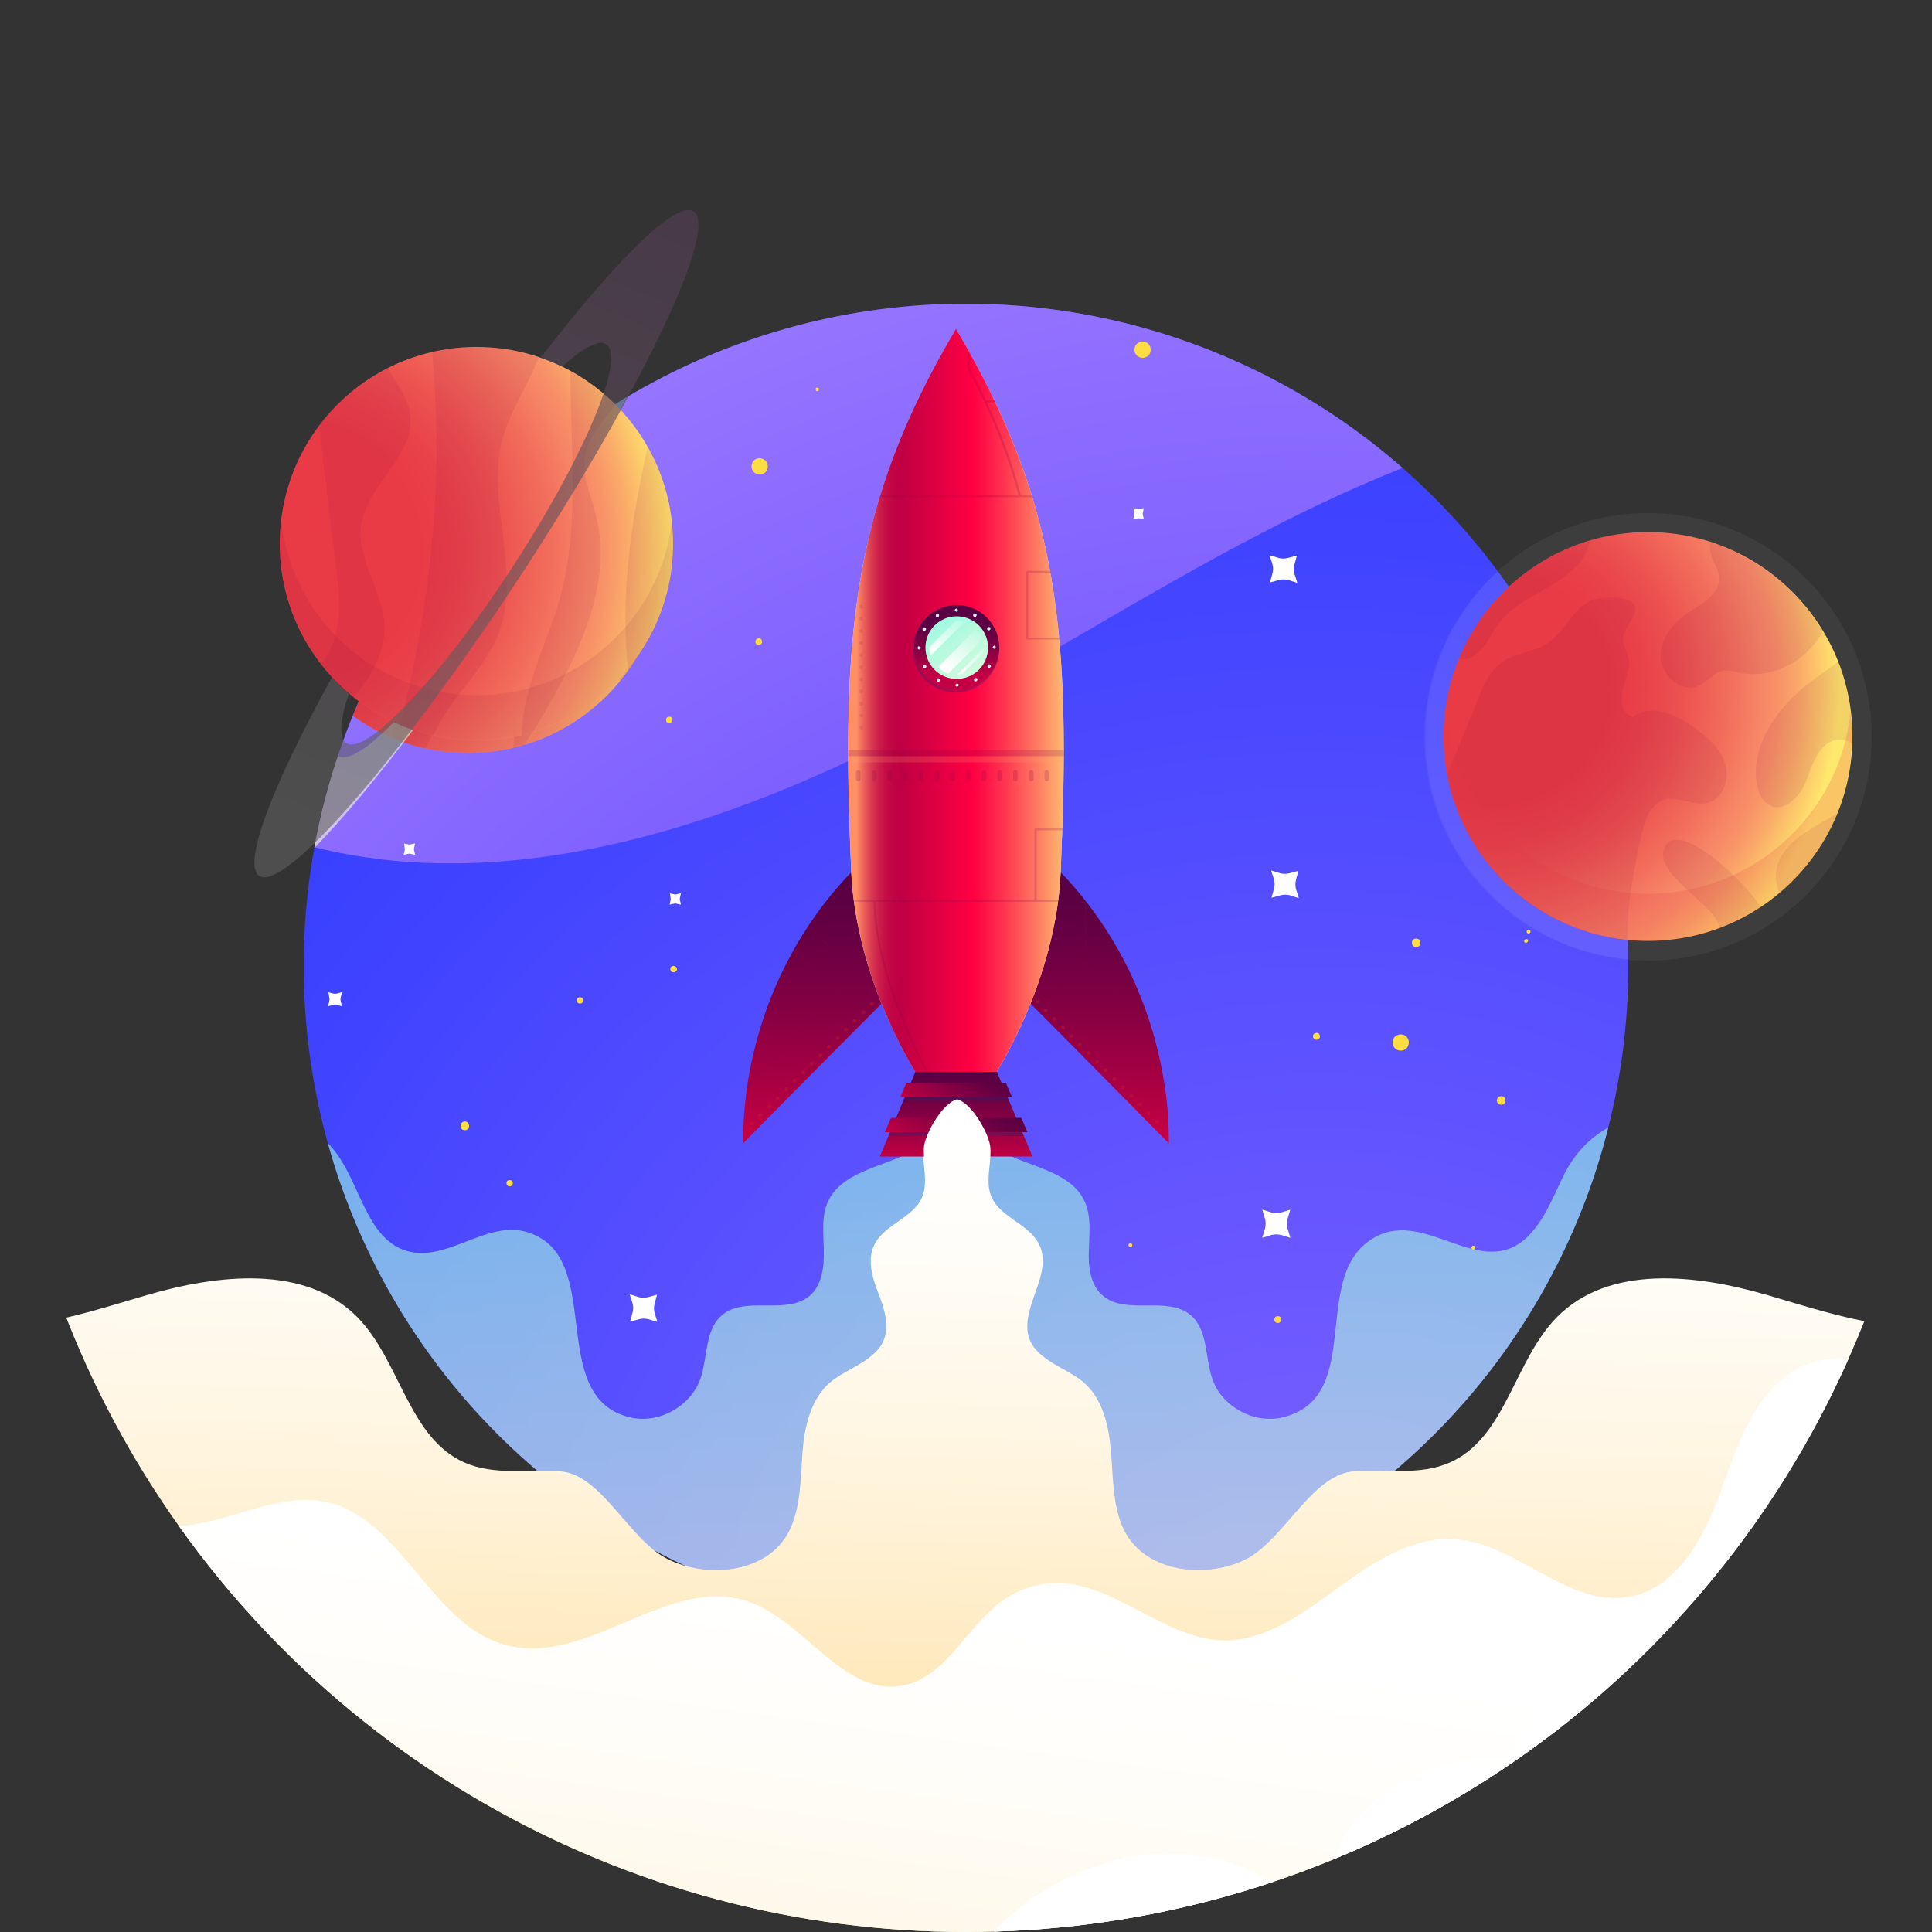 <?xml version="1.0" encoding="utf-8"?>
<!-- Generator: Adobe Illustrator 26.1.0, SVG Export Plug-In . SVG Version: 6.00 Build 0)  -->
<svg version="1.1" id="Layer_1" xmlns="http://www.w3.org/2000/svg" xmlns:xlink="http://www.w3.org/1999/xlink" x="0px" y="0px"
	 viewBox="0 0 500 500" style="enable-background:new 0 0 500 500;" xml:space="preserve">
<rect x="0" y="0" width="500" height="500" fill="#333333" stroke="none"/>
<style type="text/css">
	.st0{clip-path:url(#SVGID_00000131349310031271954770000006727094527046279345_);}
	.st1{clip-path:url(#SVGID_00000009559585569977518880000008392134137225322416_);}
	.st2{fill:#F9FAFC;}
	.st3{clip-path:url(#SVGID_00000015324146263020163560000013286360504285003671_);}
	.st4{fill:url(#SVGID_00000171711812251216193060000010833871627801480879_);}
	.st5{fill:url(#SVGID_00000104706314107469013210000005243870619189976982_);}
	.st6{clip-path:url(#SVGID_00000156578122240510436830000005553638886515832197_);}
	.st7{opacity:5.000000e-02;fill:#FFFFFF;enable-background:new    ;}
	.st8{fill:url(#SVGID_00000000185400031532580800000014278619430804989570_);}
	.st9{opacity:0.1;fill:#8A0042;enable-background:new    ;}
	.st10{opacity:0.2;fill:#E83B46;enable-background:new    ;}
	.st11{fill:url(#SVGID_00000011025240308839898110000008826789859050384524_);}
	.st12{opacity:0.1;}
	.st13{fill:#8A0042;}
	.st14{opacity:0.6;fill:url(#SVGID_00000076589854274566268620000017867806140005941688_);enable-background:new    ;}
	.st15{fill:url(#SVGID_00000063620720009130994090000005252100530656757644_);}
	.st16{opacity:0.3;fill:#8A0042;enable-background:new    ;}
	.st17{opacity:0.5;fill:url(#SVGID_00000030487108430579581960000016772145830424970142_);enable-background:new    ;}
	.st18{clip-path:url(#SVGID_00000029008478996117383060000011803229975930974906_);}
	.st19{fill:#FFFFFF;}
	.st20{fill:#FFDC40;}
	.st21{clip-path:url(#SVGID_00000076569776907215501010000015861908629678745989_);}
	.st22{opacity:0.6;fill:url(#SVGID_00000015314704420719027930000004905769886972371369_);enable-background:new    ;}
	.st23{fill:url(#SVGID_00000106125255216313549930000014480157150278460082_);}
	.st24{fill:url(#SVGID_00000065756201681896585080000011035244764178495679_);}
	.st25{fill:url(#SVGID_00000116936503225186232880000008940359823480404913_);}
	.st26{fill:url(#SVGID_00000060713344430337665890000017157067749843710897_);}
	.st27{opacity:0.2;fill:#860142;enable-background:new    ;}
	.st28{fill:url(#SVGID_00000057129130876904814400000008834593679091127936_);}
	.st29{opacity:0.2;}
	.st30{fill:#860142;}
	.st31{opacity:0.3;}
	.st32{opacity:0.4;fill:#860142;enable-background:new    ;}
	.st33{opacity:0.2;fill:#FFA36B;enable-background:new    ;}
	.st34{opacity:0.3;fill:#172879;enable-background:new    ;}
	.st35{fill:url(#SVGID_00000035489421756598630550000010636433145064787333_);}
	.st36{fill:url(#SVGID_00000105386831398077587860000015242970353768801704_);}
	.st37{fill:url(#SVGID_00000041979049880383598000000004332053439107750528_);}
	.st38{fill:url(#SVGID_00000163062822973922983540000016020055635784082821_);}
	.st39{fill:url(#SVGID_00000061431070664321285950000005980994064735273112_);}
	.st40{fill:#3B0364;}
	.st41{fill:#E2EDF7;}
	.st42{fill:url(#SVGID_00000101820669719317897650000017736495246222588310_);}
	.st43{fill:#17297A;}
	.st44{fill:url(#SVGID_00000131360575841880571580000004285983067730314418_);}
	.st45{fill:url(#SVGID_00000062161596428791240960000013602834683581253047_);}
	.st46{fill:url(#SVGID_00000181784070590596317960000013300251405143861650_);}
	.st47{fill:url(#SVGID_00000039129918668217719890000017308995530886740148_);}
	.st48{opacity:0.4;}
	.st49{opacity:0.4;fill:#CD2D2F;enable-background:new    ;}
	.st50{fill:url(#SVGID_00000158709686902327808670000010933186749837826972_);}
	.st51{fill:url(#SVGID_00000157993570483073640720000013335688992893952443_);}
	.st52{opacity:0.6;fill:url(#SVGID_00000165956932475438479290000012202658565891893414_);enable-background:new    ;}
	.st53{fill:url(#SVGID_00000059267551216364920100000010298538517667428749_);}
	.st54{fill:url(#SVGID_00000149373386726479500470000000396396783901788579_);}
	.st55{fill:url(#SVGID_00000049912973889789662630000002651092537736251277_);}
</style>
<g id="BACKGROUND_2">
</g>
<g id="DESIGNED_BY_FREEPIK">
</g>
<g>
	<defs>
		<circle id="SVGID_1_" cx="250" cy="250" r="250"/>
	</defs>
	<clipPath id="SVGID_00000054238507120378560860000008739478802934115214_">
		<use xlink:href="#SVGID_1_"  style="overflow:visible;"/>
	</clipPath>
	<g id="BACKGROUND_1" style="clip-path:url(#SVGID_00000054238507120378560860000008739478802934115214_);">
		<g>
			<g>
				<g>
					<defs>
						<circle id="SVGID_00000011012411664118903990000002747394630866114483_" cx="250" cy="250" r="171.4"/>
					</defs>
					<clipPath id="SVGID_00000018953628494566271750000005710241069175804553_">
						<use xlink:href="#SVGID_00000011012411664118903990000002747394630866114483_"  style="overflow:visible;"/>
					</clipPath>
					<g style="clip-path:url(#SVGID_00000018953628494566271750000005710241069175804553_);">
						<g>
							<g id="XMLID_141_">
								<g id="XMLID_160_">
									<path id="XMLID_168_" class="st2" d="M409.5,395.2c0,0.6,0.1,1.2,0.2,1.8l-0.5,0.2c-0.3-0.2-0.6-0.1-0.8,0.1
										c-0.2,0.3-0.2,0.6,0.1,0.9s0.6,0.2,0.9-0.1c0,0,0.1-0.1,0.1-0.2l0.5-0.1c0.2,0.6,0.5,1.1,0.9,1.6l0.6-0.4
										c-0.8-1.1-1.2-2.4-1.2-3.7H409.5z"/>
									<path id="XMLID_167_" class="st2" d="M411.8,389.7c-0.1,0.1-0.2,0.2-0.4,0.4l-0.5-0.4c0-0.2-0.1-0.5-0.3-0.6
										c-0.3-0.2-0.8-0.2-1,0.1s-0.2,0.8,0.1,1c0.2,0.2,0.5,0.2,0.7,0.1l0.5,0.4c-0.4,0.6-0.8,1.2-1,1.9l0.7,0.2
										c0.3-1,0.9-1.9,1.6-2.6c0.4-0.4,0.7-0.7,1.1-0.9l-0.4-0.6C412.6,389,412.1,389.3,411.8,389.7z"/>
									<path id="XMLID_166_" class="st2" d="M418.2,386.8c0.2-0.3,0.2-0.6-0.1-0.9s-0.6-0.2-0.9,0.1c-0.2,0.2-0.2,0.6,0.1,0.8
										l0,0.5c-0.6,0-1.2,0-1.8,0.2l0.2,0.7c1.3-0.3,2.6-0.2,3.9,0.3l0.3-0.7c-0.6-0.2-1.2-0.4-1.8-0.4l0-0.5
										C418.1,386.9,418.2,386.9,418.2,386.8z"/>
									<path id="XMLID_165_" class="st2" d="M418.6,397.3c-0.3,0.3-0.5,0.6-0.8,0.8c-0.6,0.6-1.3,1.2-1.9,1.6
										c-0.3,0.2-0.7,0.5-1.1,0.7c2.1,0.6,4.4,0,6-1.6c2-2,2.4-5.1,1-7.4c-0.2,0.8-0.5,1.6-0.9,2.5
										C420.3,395.1,419.5,396.2,418.6,397.3z"/>
									<path id="XMLID_161_" class="st2" d="M412.8,390.8c-2.4,2.4-2.4,6.2-0.1,8.5c0.3,0.3,0.6,0.6,1,0.8
										c0.8-0.1,2.5-1.3,4.3-3.3c1.9-2.2,3.1-4.4,3.2-6.2c-0.1-0.1-0.3-0.3-0.4-0.4C418.4,388.4,415,388.6,412.8,390.8z
										 M415.9,396.9c-0.7,0.7-1.9,0.7-2.6,0c-0.7-0.7-0.7-1.9,0-2.6c0.7-0.7,1.9-0.7,2.6,0C416.6,395,416.6,396.2,415.9,396.9z
										 M418.6,392.9c-0.5,0.5-1.4,0.5-1.9,0s-0.5-1.4,0-1.9s1.4-0.5,1.9,0C419.1,391.5,419.1,392.4,418.6,392.9z"/>
								</g>
								<path id="XMLID_158_" class="st2" d="M425.5,380.8c-0.3,0.1-0.8,0.4-1.1,0.8c-0.3,0.4-0.4,0.8,0.1,1.3l0.6,0.6l1.6-1.6
									l1.2,1.2l-1.6,1.6l3.9,3.9l-1.4,1.4l-3.9-3.9l-1,1l-1.2-1.2l1-1l-0.6-0.6c-1.2-1.2-1.3-2.6-0.1-3.8c0.5-0.5,0.9-0.7,1.3-0.9
									L425.5,380.8z"/>
								<path id="XMLID_156_" class="st2" d="M431.1,379.8c-0.1,0.1-0.3,0.2-0.4,0.3c-0.6,0.6-0.7,1.5,0.1,2.2l2.8,2.8l-1.4,1.4
									l-5.1-5.1l1.3-1.3l0.5,0.5c-0.2-0.8,0.1-1.5,0.7-2.1c0.3-0.3,0.7-0.5,1-0.5L431.1,379.8z"/>
								<path id="XMLID_153_" class="st2" d="M437.9,375.7c0.2,0.2,0.3,0.4,0.4,0.5l-3.6,3.6c0.9,0.6,1.7,0.4,2.4-0.2
									c0.4-0.4,0.7-1.1,0.8-1.8l1.7,0.1c0,1.1-0.5,2.1-1.4,2.9c-1.5,1.5-3.7,1.6-5.3,0c-1.6-1.6-1.6-3.7-0.1-5.2
									C434.2,374.1,436.3,374.1,437.9,375.7z M433.8,378.9l2.2-2.2c-0.8-0.5-1.5-0.5-2.1,0.1C433.3,377.4,433.3,378.1,433.8,378.9
									z"/>
								<path id="XMLID_150_" class="st2" d="M443.3,370.3c0.2,0.2,0.3,0.4,0.4,0.5l-3.6,3.6c0.9,0.6,1.7,0.4,2.4-0.2
									c0.4-0.4,0.7-1.1,0.8-1.8l1.7,0.1c0,1.1-0.5,2.1-1.4,2.9c-1.5,1.5-3.7,1.6-5.3,0c-1.6-1.6-1.6-3.7-0.1-5.2
									C439.6,368.6,441.7,368.7,443.3,370.3z M439.2,373.5l2.2-2.2c-0.8-0.5-1.5-0.5-2.1,0.1C438.7,371.9,438.7,372.7,439.2,373.5
									z"/>
								<path id="XMLID_147_" class="st2" d="M449.2,364.4c1.5,1.5,1.6,3.7,0.2,5.1c-0.7,0.7-1.4,0.9-2.1,0.8l2.6,2.6l-1.4,1.4
									l-7.2-7.2l1.3-1.3l0.6,0.6c-0.1-0.7,0.1-1.5,0.8-2.2C445.5,362.8,447.7,362.9,449.2,364.4z M445.2,368.4
									c0.8,0.8,1.9,0.9,2.7,0.1c0.8-0.8,0.7-1.9-0.1-2.7c-0.8-0.8-1.9-0.9-2.7-0.1C444.3,366.5,444.4,367.6,445.2,368.4z"/>
								<path id="XMLID_144_" class="st2" d="M447.2,358c0.5,0.5,0.5,1.2,0,1.7c-0.5,0.5-1.2,0.5-1.7,0s-0.5-1.3,0-1.8
									C446,357.5,446.7,357.5,447.2,358z M453.8,364.9l-1.4,1.4l-5.1-5.1l1.4-1.4L453.8,364.9z"/>
								<path id="XMLID_142_" class="st2" d="M452.8,359.4l0.1-3.7l1.7-1.7l-0.1,4.9l5.2,0.2l-1.7,1.7l-4-0.1l2,2l-1.4,1.4l-7.5-7.5
									l1.4-1.4L452.8,359.4z"/>
							</g>
							<g>
								<path class="st2" d="M362.9,455.7l-0.8-0.8c0.1,0.9-0.1,1.9-0.8,2.6c-1.3,1.3-3.2,1.2-4.9-0.4c-1.6-1.6-1.7-3.5-0.4-4.9
									c0.7-0.7,1.6-1,2.6-0.8l-2.7-2.7l0.8-0.8l6.9,6.9L362.9,455.7z M361.6,454.3l-2.3-2.3c-0.7-0.2-1.7,0.1-2.3,0.7
									c-1,1-0.8,2.4,0.3,3.5c1.1,1.1,2.5,1.3,3.5,0.3C361.5,456,361.7,455,361.6,454.3z"/>
								<path class="st2" d="M362.2,451.4c-1.5-1.5-1.6-3.7-0.2-5.1c1.5-1.5,3.6-1.2,5.1,0.3l0.2,0.2l-4,4c1,0.9,2.5,1,3.5-0.1
									c0.6-0.6,0.9-1.4,0.9-2.2l0.9,0.1c0,1-0.4,1.9-1.2,2.8C365.9,453,363.8,453,362.2,451.4z M362.7,447c-1.1,1.1-0.7,2.5,0,3.3
									l3.3-3.3C365.2,446.2,363.8,445.8,362.7,447z"/>
								<path class="st2" d="M369.5,447.8l-0.2-1c0.7,0,1.7-0.2,2.4-0.9c0.8-0.8,0.8-1.5,0.3-2c-1.2-1.2-3.6,2.6-5.4,0.8
									c-0.8-0.8-0.8-2.1,0.4-3.3c0.9-0.9,1.8-1.1,2.6-1.1l0.2,0.9c-0.7-0.1-1.5,0.2-2.1,0.9c-0.7,0.7-0.8,1.5-0.3,1.9
									c1.1,1.1,3.5-2.7,5.4-0.8c0.8,0.8,0.8,2.2-0.5,3.5C371.5,447.4,370.5,447.8,369.5,447.8z"/>
								<path class="st2" d="M368.8,437.4c-0.3-0.3-0.3-0.8,0-1c0.3-0.3,0.8-0.3,1.1,0s0.3,0.8,0,1
									C369.5,437.7,369,437.7,368.8,437.4z M375.1,443.5l-5-5l0.8-0.8l5,5L375.1,443.5z"/>
								<path class="st2" d="M378.5,442.7l-0.2-1c0.9,0.1,1.6-0.2,2.3-0.9c0.8-0.8,1.2-2,0.1-3.1L380,437c0.1,0.9-0.1,1.9-0.8,2.6
									c-1.3,1.3-3.2,1.2-4.8-0.4c-1.6-1.6-1.7-3.5-0.4-4.8c0.7-0.7,1.6-0.9,2.6-0.8l-0.8-0.8l0.8-0.8l4.9,4.9
									c1.7,1.7,1,3.3-0.2,4.6C380.4,442.3,379.6,442.7,378.5,442.7z M379.4,436.4l-2.2-2.2c-0.7-0.2-1.7,0.1-2.3,0.7
									c-1,1-0.8,2.4,0.3,3.5c1.1,1.1,2.5,1.3,3.5,0.3C379.3,438,379.5,437.1,379.4,436.4z"/>
								<path class="st2" d="M386.3,432.4l-3.3-3.3c-0.9-0.9-1.6-0.7-2.3,0c-0.6,0.6-0.8,1.6-0.7,2.3l3.7,3.7l-0.8,0.8l-5-5l0.8-0.8
									l0.7,0.7c-0.1-0.8,0.2-1.9,0.9-2.6c1-1,2.1-1.1,3.2,0l3.5,3.5L386.3,432.4z"/>
								<path class="st2" d="M385.5,428.1c-1.5-1.5-1.6-3.7-0.2-5.1c1.5-1.5,3.6-1.2,5.1,0.3l0.2,0.2l-4,4c1,0.9,2.5,1,3.5-0.1
									c0.6-0.6,0.9-1.4,0.9-2.2l0.9,0.1c0,1-0.4,1.9-1.2,2.8C389.2,429.6,387.1,429.6,385.5,428.1z M386,423.6
									c-1.1,1.1-0.7,2.5,0,3.3l3.3-3.3C388.6,422.9,387.1,422.5,386,423.6z"/>
								<path class="st2" d="M397.5,421.1l-0.8-0.8c0.1,0.9-0.1,1.9-0.8,2.6c-1.3,1.3-3.2,1.2-4.9-0.4c-1.6-1.6-1.7-3.5-0.4-4.9
									c0.7-0.7,1.6-1,2.6-0.8l-2.7-2.7l0.8-0.8l6.9,6.9L397.5,421.1z M396.2,419.7l-2.3-2.3c-0.7-0.2-1.7,0.1-2.3,0.7
									c-1,1-0.8,2.4,0.3,3.5c1.1,1.1,2.5,1.3,3.5,0.3C396.1,421.4,396.3,420.4,396.2,419.7z"/>
								<path class="st2" d="M402,416.6l-6.9-6.9l0.8-0.8l2.7,2.7c-0.1-1,0.1-1.9,0.8-2.6c1.3-1.3,3.3-1.2,4.9,0.4
									c1.6,1.6,1.7,3.5,0.4,4.9c-0.7,0.7-1.7,1-2.6,0.8l0.8,0.8L402,416.6z M403.7,413.8c1-1,0.8-2.4-0.3-3.5
									c-1.1-1.1-2.5-1.3-3.5-0.3c-0.6,0.6-0.9,1.6-0.7,2.3l2.3,2.3C402.1,414.6,403.1,414.4,403.7,413.8z"/>
								<path class="st2" d="M408.8,412.3c0.2-0.1,0.4-0.2,0.5-0.3c0.3-0.3,0.5-0.7,0.2-1.3l-0.4-1.1l-7.1-3l0.8-0.8l5.8,2.4
									l-2.4-5.8l0.9-0.9l3.5,8.5c0.4,1,0.2,1.8-0.5,2.5c-0.2,0.2-0.5,0.4-0.6,0.5L408.8,412.3z"/>
							</g>
						</g>
						<g>
							<g>
								<defs>
									
										<rect id="SVGID_00000008862886959335186400000015427359156953766798_" x="25.3" y="-2" transform="matrix(0.707 -0.707 0.707 0.707 -94.75 267.317)" width="500" height="500"/>
								</defs>
								<clipPath id="SVGID_00000034050066502712101730000001152320167634446757_">
									<use xlink:href="#SVGID_00000008862886959335186400000015427359156953766798_"  style="overflow:visible;"/>
								</clipPath>
								<g style="clip-path:url(#SVGID_00000034050066502712101730000001152320167634446757_);">
									
										<radialGradient id="SVGID_00000060740607348146703510000012397824570330766237_" cx="-236.207" cy="-368.672" r="765.62" gradientTransform="matrix(0.707 -0.707 -0.707 -0.707 248.097 18.982)" gradientUnits="userSpaceOnUse">
										<stop  offset="0" style="stop-color:#8364FF"/>
										<stop  offset="0.791" style="stop-color:#0025FF"/>
										<stop  offset="0.995" style="stop-color:#99179F"/>
									</radialGradient>
									<polygon style="fill:url(#SVGID_00000060740607348146703510000012397824570330766237_);" points="714.5,171.5 170.6,715.4 
										-192.1,352.8 351.9,-191.2 									"/>
									
										<radialGradient id="SVGID_00000178890028793909478240000003753064406264119697_" cx="-238.477" cy="-374.832" r="860.665" gradientTransform="matrix(0.707 -0.707 -0.707 -0.707 248.097 18.982)" gradientUnits="userSpaceOnUse">
										<stop  offset="0" style="stop-color:#402AFF"/>
										<stop  offset="0.791" style="stop-color:#D3AAFF"/>
										<stop  offset="0.995" style="stop-color:#99179F"/>
									</radialGradient>
									<path style="fill:url(#SVGID_00000178890028793909478240000003753064406264119697_);" d="M485.5-11
										c7.1-8.6,13.6-17.6,19.8-26.8L636.8,93.7c-30.3,9.1-63.3,11-95.2,10.6c-47.5-0.6-95.7-5.3-142,5.3
										c-59,13.5-109.3,50.6-162.9,78.8c-53.5,28.3-118,48.1-173.9,24.7c-25.5-10.7-46.7-29.6-63.1-52.1L106.7,54
										c29.9,6,62.7-1.5,85.5-22c14.4-13.1,25.4-30.8,43.1-38.9c23.4-10.7,51-1.1,73.1,11.9s43.1,29.8,68.4,34.7
										C418,47.7,458.7,21.3,485.5-11z M333-115.6c-21,10.2-45.7,15.6-68.2,11.5l-25.9,25.9c2.2,1.4,4.4,2.9,6.6,4.2
										C281.7-52,327.1-45.7,368-56.8c28.1-7.6,53.8-23.4,73.6-44.6l-51.9-51.9C371.5-139.5,353.5-125.6,333-115.6z"/>
								</g>
							</g>
							<g>
								<defs>
									
										<rect id="SVGID_00000029025074672236589690000007123656851272793986_" x="25.3" y="-2" transform="matrix(0.707 -0.707 0.707 0.707 -94.75 267.317)" width="500" height="500"/>
								</defs>
								<clipPath id="SVGID_00000084521205040182501740000012444729530114910391_">
									<use xlink:href="#SVGID_00000029025074672236589690000007123656851272793986_"  style="overflow:visible;"/>
								</clipPath>
								<g style="clip-path:url(#SVGID_00000084521205040182501740000012444729530114910391_);">
									<g>
										<ellipse class="st7" cx="426.8" cy="190.6" rx="57.9" ry="57.9"/>
										<g>
											
												<radialGradient id="SVGID_00000154423141265162548200000014559547395901178251_" cx="-14.064" cy="-210.493" r="89.459" gradientTransform="matrix(0.707 -0.707 -0.707 -0.707 248.097 18.982)" gradientUnits="userSpaceOnUse">
												<stop  offset="0.336" style="stop-color:#E83B46"/>
												<stop  offset="0.425" style="stop-color:#E94149"/>
												<stop  offset="0.544" style="stop-color:#EC5250"/>
												<stop  offset="0.678" style="stop-color:#F26D5B"/>
												<stop  offset="0.787" style="stop-color:#F78967"/>
												<stop  offset="0.824" style="stop-color:#F89268"/>
												<stop  offset="0.884" style="stop-color:#FAAA69"/>
												<stop  offset="0.959" style="stop-color:#FDD16B"/>
												<stop  offset="1" style="stop-color:#FFE96D"/>
											</radialGradient>
											<path style="fill:url(#SVGID_00000154423141265162548200000014559547395901178251_);" d="M426.8,137.6
												c29.2,0,52.9,23.7,52.9,52.9s-23.7,52.9-52.9,52.9s-52.9-23.7-52.9-52.9S397.6,137.6,426.8,137.6z"/>
											<path class="st9" d="M445.3,149.2c-0.1-1.8-1.1-3.3-1.8-4.9c-0.5-1.4-0.7-2.8-0.6-4.2c12.3,3.9,22.6,12.2,29.2,23
												c-3.8,7.6-13,12.6-21.4,10.8c-1.5-0.3-3.1-0.8-4.6-0.5c-2.3,0.5-3.7,2.8-5.9,3.8c-4.2,2.1-9.6-2.1-10-6.8
												s2.8-9.1,6.8-11.8C440.7,156.2,445.6,153.6,445.3,149.2z M425.2,216c0.8-3.7,2.2-8,5.8-9.2c3.6-1.1,7.6,1.7,11.3,0.8
												c4-1,5.8-6.1,4.6-10.1c-1.2-3.9-4.5-6.9-7.9-9.3c-4.7-3.5-11.5-6.5-16-2.8c-6-2.5-1-10-1-14c0-2.2-1.7-4.5-1.5-6.3
												c0.2-3,3.1-4.9,3.1-7.8c0.1-3.8-9.7-3-11.6-2.1c-4.9,2.5-7.1,9-12.2,11.7c-3.5,1.8-7.7,2.1-10.9,4.4
												c-3,2.2-4.6,5.9-6,9.4c-2.7,6.5-5.4,13.1-8,19.6c4.3,22.8,23.2,40.4,46.7,42.8C421.4,234.1,423.2,225,425.2,216z
												 M476.1,171.1c-3.3,2.7-7.1,5-10,7.6c-7,6.3-12.9,15.5-10.9,24.7c0.4,2,1.4,4,3.2,4.9c3.9,2,8.1-2.5,9.6-6.7
												c1.5-4.1,3.2-9.3,7.5-10.2c1.5-0.3,3,0.1,4.2,0.9c0-0.6,0-1.2,0-1.9C479.8,183.7,478.5,177.1,476.1,171.1z M384.2,167.3
												c1.5-1.9,2.5-4.2,4-6.2c2.5-3.4,6.4-5.7,10.1-7.8s7.6-4.2,10.4-7.4c1.5-1.7,2.6-3.9,3.1-6.2c-15.4,4.6-27.9,15.9-34,30.7
												c0,0,0,0,0.1,0C380.3,170.8,382.7,169.2,384.2,167.3z M476,210.1c-1,0.7-2,1.3-3,1.9c-4.3,2.5-8.9,4.9-11.5,9.2
												c-1.8,2.9-2,6.9-0.5,9.8C467.6,225.4,472.8,218.3,476,210.1z M431.1,219.2c-3.1,6.6,12.2,14.3,14,20
												c0.1,0.3,0.2,0.7,0.2,1c3.8-1.4,7.4-3.3,10.7-5.5C452.9,229.2,434.9,211.2,431.1,219.2z"/>
											<path class="st10" d="M426.8,231.1c-27.1,0-49.5-20.4-52.6-46.8c-0.2,2-0.4,4.1-0.4,6.2c0,29.2,23.7,52.9,52.9,52.9
												s52.9-23.7,52.9-52.9c0-2.1-0.1-4.1-0.4-6.2C476.4,210.7,454,231.1,426.8,231.1z"/>
										</g>
									</g>
									<g>
										
											<radialGradient id="SVGID_00000092414689654809428390000008006878989073110168_" cx="-213.319" cy="33.091" r="97.709" gradientTransform="matrix(0.707 -0.707 -0.707 -0.707 248.097 18.982)" gradientUnits="userSpaceOnUse">
											<stop  offset="0.336" style="stop-color:#E83B46"/>
											<stop  offset="0.425" style="stop-color:#E94149"/>
											<stop  offset="0.544" style="stop-color:#EC5250"/>
											<stop  offset="0.678" style="stop-color:#F26D5B"/>
											<stop  offset="0.787" style="stop-color:#F78967"/>
											<stop  offset="0.824" style="stop-color:#F89268"/>
											<stop  offset="0.884" style="stop-color:#FAAA69"/>
											<stop  offset="0.959" style="stop-color:#FDD16B"/>
											<stop  offset="1" style="stop-color:#FFE96D"/>
										</radialGradient>
										<circle style="fill:url(#SVGID_00000092414689654809428390000008006878989073110168_);" cx="121.1" cy="144" r="50.9"/>
										<g class="st12">
											<path class="st13" d="M152,136.5c-1.3-5-3.6-10-2.8-15c0.8-5.2,4.7-9.2,7.9-13.4c-3.4-3.4-7.3-6.4-11.7-8.7
												c0,20,2.6,40.3-2.9,59.5c-2.8,9.9-7.7,19.1-9.2,29.3c-0.3,1.8-0.4,3.6-0.5,5.5c1-0.2,2-0.5,2.9-0.8
												C146.1,175.5,156.9,156,152,136.5z"/>
											<path class="st13" d="M89.3,183.8c4.4-5.3,8.2-11.6,8-18.4c-0.3-9.1-7.3-17.3-6-26.2c1.5-10.5,14-18,12.7-28.5
												c-0.5-4.4-3.5-8.1-5.8-12c-7,3.5-13.1,8.6-17.8,14.9c1.4,12,2.8,24,4.3,36c0.9,7.4,1.7,15.2-1.5,21.9
												c-0.6,1.3-1.4,2.5-2.3,3.7C83.3,178.3,86.1,181.2,89.3,183.8z"/>
											<path class="st13" d="M160.1,173.8c0.1,0.9,0.2,1.8,0.3,2.7c4.8-5.8,8.4-12.7,10.2-20.5c3.2-13.1,1-26.2-5.2-37
												C161.5,137.1,158.5,155.4,160.1,173.8z"/>
											<path class="st13" d="M110,193.7c1.1-2.2,2.3-4.4,3.6-6.4c4.4-6.7,10.4-12.5,13.3-19.9c6.1-15.8-3.2-33.9,1-50.3
												c2-7.5,6.6-14,9.4-21.3c-1.4-0.5-2.8-0.9-4.2-1.2c-7.9-1.9-15.9-1.8-23.3-0.2c0,0.6,0.1,1.2,0.1,1.8
												c1.6,18.9,1.2,37.9-1.2,56.7c-1.6,12.9-4.2,25.6-7.2,38.2c2.4,1,4.9,1.8,7.5,2.4C109.4,193.6,109.7,193.6,110,193.7z"/>
										</g>
										<path class="st9" d="M170.6,144.3c-6.6,27.3-34.1,44.1-61.4,37.5c-21.3-5.1-36.2-23-38.6-43.6
											c-2.9,25.2,13.4,49.1,38.6,55.2c27.3,6.6,54.8-10.2,61.4-37.5c1.5-6,1.8-12.1,1.1-17.9
											C171.5,140.2,171.1,142.2,170.6,144.3z"/>
										
											<linearGradient id="SVGID_00000042734085612585409170000009052675623240931737_" gradientUnits="userSpaceOnUse" x1="-538.117" y1="-512.524" x2="-690.93" y2="-615.871" gradientTransform="matrix(0.833 -0.553 -0.553 -0.833 325.681 -676.144)">
											<stop  offset="6.060000e-02" style="stop-color:#01F4EA"/>
											<stop  offset="0.229" style="stop-color:#3DF6E6"/>
											<stop  offset="0.439" style="stop-color:#81F8E2"/>
											<stop  offset="0.628" style="stop-color:#B7FADF"/>
											<stop  offset="0.791" style="stop-color:#DEFBDD"/>
											<stop  offset="0.92" style="stop-color:#F6FCDC"/>
											<stop  offset="1" style="stop-color:#FFFCDB"/>
										</linearGradient>
										
											<path style="opacity:0.6;fill:url(#SVGID_00000042734085612585409170000009052675623240931737_);enable-background:new    ;" d="
											M137.8,95.9c1.9,0.7,3.8,1.4,5.6,2.3c5.4-4.9,9.4-7.1,11.4-5.8s1.6,5.9-0.7,12.8c-3.7,10.9-12.2,27.4-23.6,44.9
											c-11.4,17.5-23.1,31.9-31.6,39.7c-5.3,4.9-9.4,7.1-11.4,5.8c-2-1.3-1.6-5.9,0.7-12.8c-1.6-1.3-3-2.7-4.4-4.2
											c-15.4,27.9-23.3,48.5-18.8,51.4c4.5,2.9,20.1-12.6,39.5-37.9c8.9-11.7,18.7-25.4,28.5-40.4c9.8-15,18.5-29.4,25.6-42.3
											c15.4-27.9,23.3-48.5,18.8-51.4C172.8,55.1,157.2,70.6,137.8,95.9z"/>
									</g>
									<g>
										<path class="st7" d="M584.2,20c-45.3,45.3-105.5,70.2-169.5,70.2c-132.2,0-239.8-107.6-239.8-239.8
											c0-64.1,24.9-124.3,70.2-169.6s105.5-70.2,169.6-70.2c132.2,0,239.8,107.6,239.8,239.8C654.4-85.5,629.5-25.2,584.2,20z"
											/>
										
											<linearGradient id="SVGID_00000091017073106646400650000001324689787645949096_" gradientUnits="userSpaceOnUse" x1="11.662" y1="1.378" x2="462.126" y2="1.378" gradientTransform="matrix(0.707 -0.707 -0.707 -0.707 248.097 18.982)">
											<stop  offset="0.11" style="stop-color:#FF3065"/>
											<stop  offset="0.327" style="stop-color:#D5167C"/>
											<stop  offset="0.45" style="stop-color:#C30A86"/>
											<stop  offset="0.544" style="stop-color:#B7098A"/>
											<stop  offset="0.715" style="stop-color:#970696"/>
											<stop  offset="0.941" style="stop-color:#6501AA"/>
											<stop  offset="1" style="stop-color:#5600AF"/>
										</linearGradient>
										
											<circle style="fill:url(#SVGID_00000091017073106646400650000001324689787645949096_);" cx="414.6" cy="-149.5" r="225.2"/>
										<path class="st9" d="M342.6-82c21.1,21.1,21.1,55.2,0,76.3s-55.2,21.1-76.3,0s-21.1-55.2,0-76.3S321.5-103.1,342.6-82z
											 M245-237.8c-25.2,25.2-25.2,66.1,0,91.3s66.1,25.2,91.3,0s25.2-66.1,0-91.3C311.1-263,270.2-263,245-237.8z M385.3-110.9
											c25.5,25.5,66.9,25.5,92.5,0s25.5-66.9,0-92.5s-66.9-25.5-92.5,0S359.8-136.4,385.3-110.9z M348.7-329.3
											c-22.5,22.5-22.5,58.9,0,81.3s58.9,22.4,81.3,0s22.5-58.8,0-81.3C407.5-351.7,371.1-351.7,348.7-329.3z M486.5-237
											c19.8,19.8,51.9,19.8,71.7,0s19.8-51.9,0-71.7c-19.8-19.8-51.9-19.8-71.7,0S466.7-256.8,486.5-237z M537.1-93.7
											c20.8,20.8,54.5,20.8,75.3,0c20.8-20.8,20.8-54.5,0-75.3s-54.5-20.8-75.3,0C516.3-148.3,516.3-114.5,537.1-93.7z
											 M403.6-60.1c-23.4,23.4-23.4,61.4,0,84.8s61.4,23.4,84.8,0s23.4-61.4,0-84.8C465-83.5,427-83.5,403.6-60.1z M254-124.8
											c8.7,8.7,8.7,22.8,0,31.5c-8.7,8.7-22.8,8.7-31.5,0s-8.7-22.8,0-31.5S245.3-133.5,254-124.8z M287.3-305.1
											c-7.8,7.8-7.8,20.5,0,28.3c7.8,7.8,20.5,7.8,28.3,0c7.8-7.8,7.8-20.5,0-28.3C307.7-312.9,295.1-312.9,287.3-305.1z
											 M451.7-342.4c-6,6-6,15.7,0,21.7s15.7,6,21.7,0s6-15.7,0-21.7C467.5-348.4,457.7-348.4,451.7-342.4z M445.9-246.3
											c-3.1,3.1-3.1,8,0,11.1s8,3.1,11.1,0s3.1-8,0-11.1C453.9-249.4,448.9-249.4,445.9-246.3z M362-221.2
											c-2.5,2.5-2.5,6.6,0,9.1c2.5,2.5,6.6,2.5,9.1,0s2.5-6.6,0-9.1C368.6-223.7,364.6-223.7,362-221.2z M335.6-126.6
											c-5.6,5.6-5.6,14.6,0,20.2c5.6,5.6,14.6,5.6,20.2,0c5.6-5.6,5.6-14.6,0-20.2C350.3-132.1,341.2-132.1,335.6-126.6z
											 M341.6,10c-8.6,8.6-8.6,22.5,0,31.1c8.6,8.6,22.5,8.6,31.1,0c8.6-8.6,8.6-22.5,0-31.1C364.1,1.4,350.2,1.4,341.6,10z
											 M488.9-102.7c-5.8,5.8-5.8,15.2,0,21.1c5.8,5.8,15.2,5.8,21.1,0c5.8-5.8,5.8-15.2,0-21.1
											C504.1-108.5,494.7-108.5,488.9-102.7z M369.2-94.8c-6.1,6.1-6.1,15.9,0,21.9s15.9,6.1,22,0s6.1-15.9,0-21.9
											C385.1-100.8,375.3-100.8,369.2-94.8z M502.3-201.5c-6.3,6.3-6.3,16.4,0,22.7s16.4,6.3,22.7,0s6.3-16.4,0-22.7
											C518.7-207.7,508.6-207.7,502.3-201.5z M571.7-238.3c-6.5,6.5-6.5,17.1,0,23.7c6.5,6.5,17.1,6.5,23.7,0
											c6.5-6.5,6.5-17.1,0-23.7C588.8-244.9,578.2-244.9,571.7-238.3z M525.7-59.4c-12.2,12.2-12.2,31.9,0,44s31.9,12.2,44,0
											s12.2-31.9,0-44S537.9-71.5,525.7-59.4z M262-279.9c-3.5,3.5-3.5,9.1,0,12.5s9.1,3.5,12.5,0s3.5-9.1,0-12.5
											S265.5-283.4,262-279.9z M215.7-153.2c-1.7,1.7-1.7,4.5,0,6.2s4.5,1.7,6.2,0s1.7-4.5,0-6.2
											C220.3-154.9,217.5-154.9,215.7-153.2z M320.9-326.3c-1.8,1.8-1.8,4.8,0,6.6s4.8,1.8,6.6,0s1.8-4.8,0-6.6
											S322.8-328.1,320.9-326.3z"/>
										<path class="st16" d="M496.9-154.2c-0.7-15.8-7-31.3-19.1-43.3c-25.5-25.5-66.9-25.5-92.5,0c-12,12-18.4,27.6-19.1,43.3
											c-0.8-17.7,5.6-35.6,19.1-49.1c25.5-25.5,66.9-25.5,92.5,0C491.3-189.8,497.6-171.9,496.9-154.2z M457-246.3
											c-3.1-3.1-8-3.1-11.1,0c-1.9,1.9-2.6,4.6-2.1,7.1c0.3-1.5,1-2.9,2.1-4c3.1-3.1,8-3.1,11.1,0c1.1,1.1,1.9,2.6,2.1,4
											C459.6-241.8,458.9-244.4,457-246.3z M362-218.2c2.5-2.5,6.6-2.5,9.1,0c0.9,0.9,1.4,1.9,1.7,3c0.5-2.1,0-4.4-1.7-6.1
											c-2.5-2.5-6.6-2.5-9.1,0c-1.6,1.6-2.2,4-1.7,6.1C360.6-216.2,361.2-217.3,362-218.2z M525-201.5c-6.3-6.3-16.4-6.3-22.7,0
											c-3.5,3.5-5.1,8.3-4.6,12.9c0.3-3.6,1.9-7.1,4.6-9.8c6.3-6.3,16.4-6.3,22.7,0c2.7,2.7,4.3,6.2,4.6,9.8
											C530-193.2,528.5-198,525-201.5z M320.9-323.2c1.8-1.8,4.8-1.8,6.6,0c0.5,0.5,0.9,1.1,1.1,1.8c0.6-1.6,0.2-3.5-1.1-4.8
											c-1.8-1.8-4.8-1.8-6.6,0c-1.3,1.3-1.7,3.2-1.1,4.8C320.1-322.1,320.4-322.7,320.9-323.2z M287.3-302.1
											c7.8-7.8,20.5-7.8,28.3,0c3.5,3.5,5.4,8,5.8,12.6c0.4-5.6-1.5-11.4-5.8-15.6c-7.8-7.8-20.5-7.8-28.3,0
											c-4.3,4.3-6.2,10-5.8,15.6C281.8-294.1,283.8-298.6,287.3-302.1z M509.9-102.7c-5.8-5.8-15.2-5.8-21.1,0
											c-3.3,3.3-4.7,7.8-4.3,12.1c0.3-3.3,1.8-6.5,4.3-9c5.8-5.8,15.2-5.8,21.1,0c2.5,2.5,3.9,5.7,4.3,9
											C514.7-95,513.2-99.4,509.9-102.7z M451.7-339.4c6-6,15.7-6,21.7,0c2.6,2.6,4.1,5.9,4.4,9.3c0.4-4.4-1-9-4.4-12.4
											c-6-6-15.7-6-21.7,0c-3.4,3.4-4.9,8-4.4,12.4C447.6-333.5,449.1-336.8,451.7-339.4z M355.8-126.6
											c-5.6-5.6-14.6-5.6-20.2,0c-3.2,3.2-4.5,7.5-4.1,11.6c0.3-3.1,1.7-6.2,4.1-8.6c5.6-5.6,14.6-5.6,20.2,0
											c2.4,2.4,3.8,5.4,4.1,8.6C360.4-119.1,359-123.4,355.8-126.6z M391.2-94.8c-6.1-6.1-15.9-6.1-22,0
											c-3.4,3.4-4.9,8-4.5,12.5c0.3-3.4,1.8-6.8,4.5-9.4c6.1-6.1,15.9-6.1,22,0c2.6,2.6,4.1,6,4.5,9.4
											C396.1-86.7,394.6-91.3,391.2-94.8z M331.9-285.7c0.7-13.7,6.3-27.2,16.8-37.7c22.5-22.5,58.9-22.5,81.3,0
											c10.5,10.5,16.1,24,16.8,37.7c0.8-15.7-4.8-31.6-16.8-43.6c-22.5-22.5-58.9-22.5-81.3,0
											C336.7-317.3,331.1-301.4,331.9-285.7z M537.1-169.1c-11.1,11.1-16.3,26-15.5,40.6c0.7-12.6,5.8-25.1,15.5-34.8
											c20.8-20.8,54.5-20.8,75.3,0c9.7,9.7,14.8,22.1,15.5,34.8c0.8-14.6-4.4-29.4-15.5-40.6
											C591.6-189.9,557.9-189.9,537.1-169.1z M525.7-59.4c-6.5,6.5-9.5,15.1-9.1,23.5c0.4-7.5,3.4-14.8,9.1-20.5
											c12.2-12.2,31.9-12.2,44,0c5.7,5.7,8.7,13,9.1,20.5c0.4-8.5-2.6-17.1-9.1-23.5C557.6-71.5,537.9-71.5,525.7-59.4z
											 M486.5-308.8c-10.6,10.6-15.6,24.8-14.8,38.8c0.7-12,5.6-23.8,14.8-33c19.8-19.8,51.9-19.8,71.7,0
											c9.2,9.2,14.1,21,14.8,33c0.8-13.9-4.1-28.1-14.8-38.8C538.4-328.6,506.3-328.6,486.5-308.8z M571.7-238.3
											c-3.7,3.6-5.3,8.6-4.8,13.4c0.3-3.8,2-7.4,4.8-10.3c6.5-6.5,17.1-6.5,23.7,0c2.9,2.9,4.5,6.5,4.8,10.3
											c0.4-4.8-1.2-9.7-4.8-13.4C588.8-244.9,578.2-244.9,571.7-238.3z M262-276.9c3.5-3.5,9.1-3.5,12.5,0
											c1.3,1.3,2.2,3,2.5,4.7c0.5-2.7-0.3-5.7-2.5-7.8c-3.5-3.5-9.1-3.5-12.5,0c-2.1,2.1-2.9,5-2.5,7.8
											C259.9-273.9,260.7-275.5,262-276.9z M403.6-60.1c-12.5,12.5-18.3,29-17.5,45.3c0.7-14.4,6.5-28.5,17.5-39.5
											c23.4-23.4,61.4-23.4,84.8,0c11,11,16.8,25.1,17.5,39.5c0.8-16.3-5-32.9-17.5-45.3C465-83.5,427-83.5,403.6-60.1z
											 M341.6,10c-4.7,4.7-6.8,11-6.4,17.1c0.4-5.1,2.5-10.1,6.4-14c8.6-8.6,22.5-8.6,31.1,0c3.9,3.9,6,8.9,6.4,14
											c0.4-6.1-1.7-12.4-6.4-17.1C364.1,1.4,350.2,1.4,341.6,10z M245-232c25.2-25.2,66.1-25.2,91.3,0
											c11.9,11.9,18.1,27.2,18.8,42.7c0.8-17.5-5.5-35.2-18.8-48.6c-25.2-25.2-66.1-25.2-91.3,0c-13.3,13.3-19.6,31.1-18.8,48.6
											C226.9-204.8,233.2-220.2,245-232z M215.7-150.1c1.7-1.7,4.5-1.7,6.2,0c0.5,0.5,0.8,1,1,1.6c0.6-1.6,0.2-3.4-1-4.6
											c-1.7-1.7-4.5-1.7-6.2,0c-1.3,1.3-1.6,3.1-1,4.6C214.9-149.1,215.3-149.6,215.7-150.1z M222.5-121.7
											c8.7-8.7,22.8-8.7,31.5,0c4,4,6.1,9.1,6.5,14.2c0.4-6.2-1.7-12.5-6.5-17.3c-8.7-8.7-22.8-8.7-31.5,0
											c-4.7,4.7-6.9,11.1-6.5,17.3C216.3-112.7,218.5-117.8,222.5-121.7z M266.3-76.2c21.1-21.1,55.2-21.1,76.3,0
											c9.8,9.8,15,22.4,15.7,35.2c0.8-14.8-4.4-29.8-15.7-41.1c-21.1-21.1-55.2-21.1-76.3,0C255-70.8,249.8-55.8,250.6-41
											C251.3-53.8,256.5-66.4,266.3-76.2z"/>
										
											<linearGradient id="SVGID_00000066480820204782407180000005047686852303561135_" gradientUnits="userSpaceOnUse" x1="11.662" y1="-23.86" x2="411.65" y2="-23.86" gradientTransform="matrix(0.707 -0.707 -0.707 -0.707 248.097 18.982)">
											<stop  offset="0" style="stop-color:#9796FE"/>
											<stop  offset="0.993" style="stop-color:#FF7DFF"/>
										</linearGradient>
										
											<path style="opacity:0.5;fill:url(#SVGID_00000066480820204782407180000005047686852303561135_);enable-background:new    ;" d="
											M414.6,29.6C298,29.6,202.1-59,190.6-172.6c-0.8,7.6-1.2,15.3-1.2,23.1c0,124.4,100.8,225.2,225.2,225.2
											S639.9-25.1,639.9-149.5c0-7.8-0.4-15.5-1.2-23.1C627.1-59,531.2,29.6,414.6,29.6z"/>
									</g>
								</g>
							</g>
							<g>
								<defs>
									
										<rect id="SVGID_00000013901263823422131130000012364595510362234035_" x="25.3" y="-2" transform="matrix(0.707 -0.707 0.707 0.707 -94.75 267.317)" width="500" height="500"/>
								</defs>
								<clipPath id="SVGID_00000062910601991505281260000011493960948867499178_">
									<use xlink:href="#SVGID_00000013901263823422131130000012364595510362234035_"  style="overflow:visible;"/>
								</clipPath>
								<g style="clip-path:url(#SVGID_00000062910601991505281260000011493960948867499178_);">
									<g>
										<path class="st19" d="M163.1,335l2.2,0.7c0.8,0.2,1.6,0.2,2.4,0l2.2-0.6c0.1,0,0.2,0.1,0.1,0.1l-0.6,2.2
											c-0.2,0.8-0.2,1.6,0,2.4l0.7,2.2c0,0.1-0.1,0.2-0.1,0.1l-2.2-0.7c-0.8-0.2-1.6-0.2-2.4,0l-2.2,0.6c-0.1,0-0.2-0.1-0.1-0.1
											l0.6-2.2c0.2-0.8,0.2-1.6,0-2.4l-0.7-2.2C162.9,335.1,163,335,163.1,335z"/>
										<path class="st19" d="M560.2,65.3l2.2,0.7c0.8,0.2,1.6,0.2,2.4,0l2.2-0.6c0.1,0,0.2,0.1,0.1,0.1l-0.6,2.2
											c-0.2,0.8-0.2,1.6,0,2.4l0.7,2.2c0,0.1,0,0.2-0.1,0.1l-2.2-0.7c-0.8-0.2-1.6-0.2-2.4,0l-2.2,0.6c-0.1,0-0.2-0.1-0.1-0.1
											l0.6-2.2c0.2-0.8,0.2-1.6,0-2.4l-0.7-2.2C560.1,65.3,560.2,65.2,560.2,65.3z"/>
										<path class="st19" d="M328.7,143.7l2.2,0.7c0.8,0.2,1.6,0.2,2.4,0l2.2-0.6c0.1,0,0.2,0.1,0.1,0.1l-0.6,2.2
											c-0.2,0.8-0.2,1.6,0,2.4l0.7,2.2c0,0.1,0,0.2-0.1,0.1l-2.2-0.7c-0.8-0.2-1.6-0.2-2.4,0l-2.2,0.6c-0.1,0-0.2-0.1-0.1-0.1
											l0.6-2.2c0.2-0.8,0.2-1.6,0-2.4l-0.7-2.2C328.5,143.8,328.6,143.7,328.7,143.7z"/>
										<path class="st19" d="M591.6,240.9l2.2,0.7c0.8,0.2,1.6,0.2,2.4,0l2.2-0.6c0.1,0,0.2,0.1,0.1,0.1l-0.6,2.2
											c-0.2,0.8-0.2,1.6,0,2.4l0.7,2.2c0,0.1,0,0.2-0.1,0.1l-2.2-0.7c-0.8-0.2-1.6-0.2-2.4,0l-2.2,0.6c-0.1,0-0.2-0.1-0.1-0.1
											l0.6-2.2c0.2-0.8,0.2-1.6,0-2.4l-0.7-2.2C591.4,241,591.5,240.9,591.6,240.9z"/>
										<path class="st19" d="M329.1,225.3l2.2,0.7c0.8,0.2,1.6,0.2,2.4,0l2.2-0.6c0.1,0,0.2,0.1,0.1,0.1l-0.6,2.2
											c-0.2,0.8-0.2,1.6,0,2.4l0.7,2.2c0,0.1,0,0.2-0.1,0.1l-2.2-0.7c-0.8-0.2-1.6-0.2-2.4,0l-2.2,0.6c-0.1,0-0.2-0.1-0.1-0.1
											l0.6-2.2c0.2-0.8,0.2-1.6,0-2.4l-0.7-2.2C328.9,225.4,329,225.3,329.1,225.3z"/>
										<path class="st19" d="M211.6,30.3l2.3,0.7c0.8,0.2,1.6,0.2,2.4,0l2.3-0.7c0.1,0,0.2,0.1,0.1,0.1l-0.7,2.3
											c-0.2,0.8-0.2,1.6,0,2.4l0.7,2.3c0,0.1-0.1,0.2-0.1,0.1l-2.3-0.7c-0.8-0.2-1.6-0.2-2.4,0l-2.3,0.7c-0.1,0-0.2-0.1-0.1-0.1
											l0.7-2.3c0.2-0.8,0.2-1.6,0-2.4l-0.7-2.3C211.5,30.4,211.5,30.3,211.6,30.3z"/>
										<path class="st19" d="M326.8,313.1l2.3,0.7c0.8,0.2,1.6,0.2,2.4,0l2.3-0.7c0.1,0,0.2,0.1,0.1,0.1l-0.7,2.3
											c-0.2,0.8-0.2,1.6,0,2.4l0.7,2.3c0,0.1-0.1,0.2-0.1,0.1l-2.3-0.7c-0.8-0.2-1.6-0.2-2.4,0l-2.3,0.7c-0.1,0-0.2-0.1-0.1-0.1
											l0.7-2.3c0.2-0.8,0.2-1.6,0-2.4l-0.7-2.3C326.6,313.1,326.7,313,326.8,313.1z"/>
										<path class="st19" d="M104.6,218.3l0.9,0.2c0.3,0.1,0.6,0.1,0.9,0l0.9-0.2c0,0,0.1,0,0.1,0.1l-0.2,0.9
											c-0.1,0.3-0.1,0.6,0,0.9l0.2,0.9c0,0,0,0.1-0.1,0.1l-0.9-0.2c-0.3-0.1-0.6-0.1-0.9,0l-0.9,0.2c0,0-0.1,0-0.1-0.1l0.2-0.9
											c0.1-0.3,0.1-0.6,0-0.9L104.6,218.3C104.6,218.3,104.6,218.3,104.6,218.3z"/>
										<path class="st19" d="M173.4,231.2l0.9,0.2c0.3,0.1,0.6,0.1,0.9,0l0.9-0.2c0,0,0.1,0,0.1,0.1l-0.2,0.9
											c-0.1,0.3-0.1,0.6,0,0.9l0.2,0.9c0,0,0,0.1-0.1,0.1l-0.9-0.2c-0.3-0.1-0.6-0.1-0.9,0l-0.9,0.2c0,0-0.1,0-0.1-0.1l0.2-0.9
											c0.1-0.3,0.1-0.6,0-0.9L173.4,231.2C173.3,231.2,173.3,231.2,173.4,231.2z"/>
										<path class="st19" d="M293.3,131.5l0.9,0.2c0.3,0.1,0.6,0.1,0.9,0l0.9-0.2c0,0,0.1,0,0,0.1l-0.2,0.9
											c-0.1,0.3-0.1,0.6,0,0.9l0.2,0.9c0,0,0,0.1,0,0.1l-0.9-0.2c-0.3-0.1-0.6-0.1-0.9,0l-0.9,0.2c0,0-0.1,0,0-0.1l0.2-0.9
											c0.1-0.3,0.1-0.6,0-0.9L293.3,131.5C293.3,131.5,293.3,131.5,293.3,131.5z"/>
										<path class="st19" d="M-15.9,202.9l0.9,0.2c0.3,0.1,0.6,0.1,0.9,0l0.9-0.2c0,0,0.1,0,0.1,0.1l-0.2,0.9
											c-0.1,0.3-0.1,0.6,0,0.9l0.2,0.9c0,0,0,0.1-0.1,0.1l-0.9-0.2c-0.3-0.1-0.6-0.1-0.9,0l-0.9,0.2c0,0-0.1,0-0.1-0.1l0.2-0.9
											c0.1-0.3,0.1-0.6,0-0.9L-15.9,202.9C-16,203-15.9,202.9-15.9,202.9z"/>
										<path class="st19" d="M85,256.8l1.1,0.3c0.4,0.1,0.8,0.1,1.2,0l1.1-0.3c0,0,0.1,0,0.1,0.1l-0.3,1.1
											c-0.1,0.4-0.1,0.8,0,1.2l0.3,1.1c0,0,0,0.1-0.1,0.1l-1.1-0.3c-0.4-0.1-0.8-0.1-1.2,0l-1.1,0.3c0,0-0.1,0-0.1-0.1l0.3-1.1
											c0.1-0.4,0.1-0.8,0-1.2L85,256.8C85,256.8,85,256.8,85,256.8z"/>
										<path class="st19" d="M539.7,131.3l0.9,0.2c0.3,0.1,0.6,0.1,0.9,0l0.9-0.2c0,0,0.1,0,0,0.1l-0.2,0.9
											c-0.1,0.3-0.1,0.6,0,0.9l0.2,0.9c0,0,0,0.1,0,0.1l-0.9-0.2c-0.3-0.1-0.6-0.1-0.9,0l-0.9,0.2c0,0-0.1,0,0-0.1l0.2-0.9
											c0.1-0.3,0.1-0.6,0-0.9L539.7,131.3C539.7,131.3,539.7,131.3,539.7,131.3z"/>
										<path class="st19" d="M520.2,169.8l1.1,0.3c0.4,0.1,0.8,0.1,1.2,0l1.1-0.3c0,0,0.1,0,0.1,0.1l-0.3,1.1
											c-0.1,0.4-0.1,0.8,0,1.2l0.3,1.1c0,0,0,0.1-0.1,0.1l-1.1-0.3c-0.4-0.1-0.8-0.1-1.2,0l-1.1,0.3c0,0-0.1,0-0.1-0.1l0.3-1.1
											c0.1-0.4,0.1-0.8,0-1.2L520.2,169.8C520.1,169.8,520.1,169.8,520.2,169.8z"/>
										<path class="st19" d="M6.8,189.3l1.1,0.3c0.4,0.1,0.8,0.1,1.2,0l1.1-0.3c0,0,0.1,0,0.1,0.1l-0.3,1.1
											c-0.1,0.4-0.1,0.8,0,1.2l0.3,1.1c0,0,0,0.1-0.1,0.1l-1.1-0.3c-0.4-0.1-0.8-0.1-1.2,0l-1.1,0.3c0,0-0.1,0-0.1-0.1l0.3-1.1
											c0.1-0.4,0.1-0.8,0-1.2L6.8,189.3C6.7,189.3,6.7,189.3,6.8,189.3z"/>
										<path class="st19" d="M199.3,3.5l1.1,0.3c0.4,0.1,0.8,0.1,1.2,0l1.1-0.3c0,0,0.1,0,0.1,0.1l-0.3,1.1
											c-0.1,0.4-0.1,0.8,0,1.2l0.3,1.1c0,0,0,0.1-0.1,0.1l-1.1-0.3c-0.4-0.1-0.8-0.1-1.2,0l-1.1,0.3c0,0-0.1,0-0.1-0.1l0.3-1.1
											c0.1-0.4,0.1-0.8,0-1.2L199.3,3.5C199.2,3.6,199.2,3.5,199.3,3.5z"/>
										<path class="st19" d="M443.7,120.1l1.6,0.5c0.5,0.2,1.1,0.2,1.7,0l1.6-0.5c0.1,0,0.1,0,0.1,0.1l-0.5,1.6
											c-0.2,0.6-0.2,1.1,0,1.7l0.5,1.6c0,0.1,0,0.1-0.1,0.1l-1.6-0.5c-0.5-0.2-1.1-0.2-1.7,0l-1.6,0.5c-0.1,0-0.1,0-0.1-0.1
											l0.5-1.6c0.2-0.6,0.2-1.1,0-1.7l-0.5-1.6C443.5,120.1,443.6,120,443.7,120.1z"/>
									</g>
									<g>
										<path class="st20" d="M489.4,116.4c0.4,0.4,0.4,1.2,0,1.6c-0.4,0.4-1.2,0.4-1.6,0c-0.4-0.4-0.4-1.2,0-1.6
											C488.2,116,488.9,116,489.4,116.4z"/>
										<path class="st20" d="M367.3,243.2c0.4,0.4,0.4,1.2,0,1.6c-0.4,0.4-1.2,0.4-1.6,0c-0.4-0.4-0.4-1.2,0-1.6
											S366.9,242.8,367.3,243.2z"/>
										<path class="st20" d="M389.3,284c0.4,0.4,0.4,1.2,0,1.6c-0.4,0.4-1.2,0.4-1.6,0c-0.4-0.4-0.4-1.2,0-1.6
											C388.1,283.6,388.9,283.6,389.3,284z"/>
										<path class="st20" d="M575.2,108c0.3,0.3,0.3,0.9,0,1.2c-0.3,0.3-0.8,0.3-1.2,0c-0.3-0.3-0.3-0.9,0-1.2
											C574.3,107.7,574.8,107.7,575.2,108z"/>
										<path class="st20" d="M173.8,185.7c0.3,0.3,0.3,0.9,0,1.2s-0.9,0.3-1.2,0s-0.3-0.9,0-1.2S173.5,185.4,173.8,185.7z"/>
										<path class="st20" d="M590.7,68.2c0.5,0,0.9,0.3,0.9,0.8s-0.3,0.9-0.7,0.9c-0.5,0-0.9-0.3-0.9-0.8
											C590,68.6,590.3,68.2,590.7,68.2z"/>
										<circle class="st20" cx="26.6" cy="177.3" r="2.1"/>
										<path class="st20" d="M364,268.3c0.8,0.8,0.8,2.2,0,3s-2.2,0.8-3,0s-0.8-2.2,0-3C361.9,267.5,363.2,267.5,364,268.3z"/>
										
											<ellipse transform="matrix(0.325 -0.946 0.946 0.325 317.863 630.784)" class="st20" cx="600.6" cy="92.8" rx="2.1" ry="2.1"/>
										<path class="st20" d="M297.2,89c0.8,0.8,0.8,2.2,0,3s-2.2,0.8-3,0s-0.8-2.2,0-3S296.4,88.2,297.2,89z"/>
										<path class="st20" d="M198.1,119.2c0.8,0.8,0.8,2.2,0,3s-2.2,0.8-3,0c-0.8-0.8-0.8-2.2,0-3
											C195.9,118.4,197.2,118.4,198.1,119.2z"/>
										<circle class="st20" cx="378.4" cy="101" r="2.1"/>
										<path class="st20" d="M194.6-7.6c0.8,0.8,0.8,2.2,0,3s-2.2,0.8-3,0c-0.8-0.8-0.8-2.2,0-3C192.4-8.4,193.8-8.4,194.6-7.6z"
											/>
										<path class="st20" d="M44.2,200.8c0.4,0.4,0.4,1.2,0,1.6c-0.4,0.4-1.2,0.4-1.6,0c-0.4-0.4-0.4-1.2,0-1.6
											C43,200.4,43.7,200.4,44.2,200.8z"/>
										<path class="st20" d="M121.1,290.6c0.4,0.4,0.4,1.2,0,1.6c-0.4,0.4-1.2,0.4-1.6,0c-0.4-0.4-0.4-1.2,0-1.6
											C119.9,290.1,120.7,290.1,121.1,290.6z"/>
										<circle class="st20" cx="340.7" cy="268.2" r="0.9"/>
										<circle class="st20" cx="330.7" cy="341.5" r="0.9"/>
										<circle class="st20" cx="487.5" cy="130.1" r="0.5"/>
										<path class="st20" d="M211.8,100.4c0.2,0.2,0.2,0.5,0,0.7c-0.2,0.2-0.5,0.2-0.6,0s-0.2-0.5,0-0.7
											C211.3,100.3,211.6,100.3,211.8,100.4z"/>
										<path class="st20" d="M191.8,77.2c0.5-0.1,0.9,0.3,0.9,0.8c0.1,0.5-0.3,0.9-0.8,0.9c-0.5,0.1-0.9-0.3-0.9-0.8
											C191,77.7,191.3,77.3,191.8,77.2z"/>
										<path class="st20" d="M270.7,61.7c0.5,0,0.9,0.3,0.9,0.8c0,0.5-0.3,0.9-0.8,0.9c-0.5,0-0.9-0.3-0.9-0.8
											S270.2,61.8,270.7,61.7z"/>
										<path class="st20" d="M196.3,165.2c0.5-0.1,0.9,0.3,0.9,0.8c0.1,0.5-0.3,0.9-0.8,0.9c-0.5,0.1-0.9-0.3-0.9-0.8
											C195.5,165.6,195.9,165.2,196.3,165.2z"/>
										<circle class="st20" cx="608.3" cy="120.8" r="0.5"/>
										<path class="st20" d="M132.5,305.6c0.3,0.3,0.3,0.9,0,1.2s-0.9,0.3-1.2,0s-0.3-0.9,0-1.2
											C131.6,305.3,132.2,305.3,132.5,305.6z"/>
										<circle class="st20" cx="381.3" cy="322.9" r="0.5"/>
										<circle class="st20" cx="395.6" cy="241.1" r="0.5"/>
										<path class="st20" d="M150.7,258.3c0.3,0.3,0.3,0.9,0,1.2s-0.9,0.3-1.2,0s-0.3-0.9,0-1.2S150.4,258,150.7,258.3z"/>
										<path class="st20" d="M174.9,251.4c-0.3,0.3-0.9,0.3-1.2,0s-0.3-0.9,0-1.2s0.9-0.3,1.2,0
											C175.3,250.5,175.3,251.1,174.9,251.4z"/>
										<path class="st20" d="M292.9,321.9c0.2,0.2,0.2,0.5,0,0.7s-0.5,0.2-0.7,0s-0.2-0.5,0-0.7
											C292.4,321.7,292.7,321.7,292.9,321.9z"/>
										<path class="st20" d="M395.3,243.1c0.2,0.2,0.2,0.5,0,0.7s-0.5,0.2-0.7,0.1s-0.2-0.5,0-0.7
											C394.8,243,395.1,243,395.3,243.1z"/>
										<path class="st20" d="M38.7,223.7c0.2,0.1,0.3,0.4,0.2,0.6s-0.4,0.4-0.6,0.2s-0.3-0.4-0.2-0.6S38.5,223.6,38.7,223.7z"/>
									</g>
								</g>
							</g>
							<g>
								<defs>
									
										<rect id="SVGID_00000119799161772254670640000016314773225717705659_" x="25.3" y="-2" transform="matrix(0.707 -0.707 0.707 0.707 -94.75 267.317)" width="500" height="500"/>
								</defs>
								<clipPath id="SVGID_00000111152075424923770440000011170115122184283563_">
									<use xlink:href="#SVGID_00000119799161772254670640000016314773225717705659_"  style="overflow:visible;"/>
								</clipPath>
								<g style="clip-path:url(#SVGID_00000111152075424923770440000011170115122184283563_);">
									
										<linearGradient id="SVGID_00000178200374294423257010000009989360313798861465_" gradientUnits="userSpaceOnUse" x1="-1057.676" y1="-1459.404" x2="-1057.676" y2="-1910.794" gradientTransform="matrix(1 0 0 -1 1305.11 -1391.596)">
										<stop  offset="6.060000e-02" style="stop-color:#01F4EA"/>
										<stop  offset="0.229" style="stop-color:#3DF6E6"/>
										<stop  offset="0.439" style="stop-color:#81F8E2"/>
										<stop  offset="0.628" style="stop-color:#B7FADF"/>
										<stop  offset="0.791" style="stop-color:#DEFBDD"/>
										<stop  offset="0.92" style="stop-color:#F6FCDC"/>
										<stop  offset="1" style="stop-color:#FFFCDB"/>
									</linearGradient>
									
										<path style="opacity:0.6;fill:url(#SVGID_00000178200374294423257010000009989360313798861465_);enable-background:new    ;" d="
										M699.7,366.9c-1.9-41.4-10.1-82.6-7.9-124.1L646.7,120c-19-7.7-41.3-6.9-59.7,2.1c-18.5,9-32.8,25.9-38.6,45.6
										c-5.9,20-5.1,45.2-22.8,56.2c-13.9,8.6-33,6.6-45.8,17.1c-11.8,9.7-7.1,25.5-16.2,36.5c-5,6-13.3,7.8-21.1,8.5
										c-15.9,1.3-30.3,2.8-38,18.5c-2.6,5.4-4.8,11.2-9.1,15.5c-12,11.7-26.1-7.1-39.4,0.1c-17.6,9.4-2.3,41.4-24,46.7
										c-7.4,1.8-15.7-2.7-18.2-9.8c-2-5.6-1.1-12.7-5.6-16.6c-6.1-5.2-16.8,0.1-22.8-5.1c-3.3-2.8-3.8-7.6-3.6-11.9
										c0.1-4.3,0.7-8.8-1.2-12.7c-5.1-10.6-23.8-8.6-28.2-19.5c-0.8-2-1-4.3-1.9-6.3c-0.7-1.6-1.8-2.8-3-3.2
										c-1.2,0.4-2.4,1.6-3,3.2c-0.9,2-1,4.3-1.9,6.3c-4.4,10.9-23,8.9-28.2,19.5c-1.9,3.9-1.3,8.4-1.2,12.7
										c0.1,4.3-0.4,9.1-3.6,11.9c-6.1,5.2-16.8-0.1-22.8,5.1c-4.5,3.9-3.6,11-5.6,16.6c-2.6,7.1-10.9,11.6-18.2,9.8
										c-22.3-5.4-5.6-42.4-27.2-48.1c-10.1-2.6-20.3,7.9-30.3,5.1c-10.9-3-12.2-18.1-19.5-26.7c-6.3-7.4-16.7-9.6-26.4-10.6
										c-9.7-1.1-19.9-1.8-27.9-7.4c-11.3-8-4.1-16.1-7.5-25.7c-3.3-9.4-14.7-17.5-23.7-20.5c-10.2-3.5-21.9-3.2-31.1-8.9
										c-17.7-11-16.9-36.2-22.8-56.2c-5.8-19.7-20.2-36.7-38.6-45.6s-40.7-9.7-59.7-2.1L-197,242.8c2.2,41.4-6,82.6-7.9,124.1
										s3.7,85.6,29.4,118.1c26.6,33.7,70.2,49,112.5,56.4c84.8,14.8,174,3.4,252.4-32.2c22.7-10.3,45.7-23.8,57.4-45.8
										c0.2-0.3,0.3-0.6,0.5-1c0.2,0.3,0.3,0.6,0.5,1c11.8,22,34.8,35.4,57.5,45.8c78.4,35.6,167.6,47,252.4,32.2
										c42.3-7.4,85.9-22.7,112.5-56.4C696.1,452.5,701.6,408.3,699.7,366.9z"/>
									
										<linearGradient id="SVGID_00000054956545901801091820000008513626011993102750_" gradientUnits="userSpaceOnUse" x1="-175.541" y1="-213.188" x2="-303.508" y2="-334.962" gradientTransform="matrix(0.707 -0.707 -0.707 -0.707 248.097 18.982)">
										<stop  offset="0" style="stop-color:#FFFFFF"/>
										<stop  offset="0.178" style="stop-color:#FFFDF8"/>
										<stop  offset="0.443" style="stop-color:#FFF6E3"/>
										<stop  offset="0.761" style="stop-color:#FFEBC2"/>
										<stop  offset="1" style="stop-color:#FFE2A5"/>
									</linearGradient>
									<path style="fill:url(#SVGID_00000054956545901801091820000008513626011993102750_);" d="M744.9,159.1
										c-3.3-13.8-11.2-26.6-22.9-34.5c-14.2-9.6-34-11.1-48.4-2c-24.6,15.5-25.4,52-45,73.5c-8.7,9.6-20.6,15.5-32.2,21.1
										s-23.6,11.1-32.9,20.1c-13.8,13.4-13.4,32.1-17.1,49.6c-4.5,21.3-12.8,44.9-32.8,53.4c-17.7,7.5-37.8,0.4-56.3-5
										c-18.5-5.4-41.1-8-54.6,5.7c-11.1,11.3-13.2,31.2-27.7,37.6c-7.7,3.4-16.5,1.7-24.9,2.3c-10.6,0.8-17.8,17.6-27.7,22.7
										c-10.6,5.3-27.1,3.6-32.2-8.6c-2.5-6-2.3-12.8-2.9-19.3c-0.5-6.5-2.1-13.5-7-17.8c-4.7-4.1-14-6.1-14.6-13.6
										c-0.3-3.8,1.3-7.4,2.5-11c1.3-3.6,2.2-7.6,0.6-11c-2.5-5.4-10-7-12.4-12.4c-1.7-4,0-8.5-0.3-12.8
										c-0.2-3.3-4.7-11.5-8.6-12.5c-3.9,1-8.4,9.2-8.6,12.5c-0.2,4.3,1.4,8.8-0.3,12.8c-2.3,5.4-9.9,7-12.4,12.4
										c-1.6,3.4-0.7,7.5,0.6,11s2.9,7.2,2.5,11c-0.6,7.5-9.9,9.5-14.6,13.6c-4.9,4.3-6.5,11.3-7,17.8s-0.4,13.3-2.9,19.3
										c-5,12.2-21.6,13.9-32.2,8.6c-10-5-17.1-21.9-27.7-22.7c-8.4-0.6-17.2,1.1-24.9-2.3c-14.5-6.4-16.6-26.3-27.7-37.6
										c-13.5-13.7-36.1-11.1-54.6-5.7c-18.5,5.4-38.6,12.5-56.3,5c-20-8.5-28.3-32.1-32.8-53.4c-4.5-21.3-8.6-44.8-25.4-58.7
										c-0.2-0.1-0.3-0.2-0.5-0.4L-193.4,344l376.7,376.7l20.1-20.1L744.9,159.1z"/>
									<g>
										
											<linearGradient id="SVGID_00000160190261475970222980000012448719045344205955_" gradientUnits="userSpaceOnUse" x1="-1090.735" y1="-1620.236" x2="-1090.735" y2="-1684.578" gradientTransform="matrix(1 0 0 -1 1305.11 -1391.596)">
											<stop  offset="0" style="stop-color:#580043"/>
											<stop  offset="0.171" style="stop-color:#630043"/>
											<stop  offset="0.473" style="stop-color:#810043"/>
											<stop  offset="0.868" style="stop-color:#B10043"/>
											<stop  offset="1" style="stop-color:#C30043"/>
										</linearGradient>
										<path style="fill:url(#SVGID_00000160190261475970222980000012448719045344205955_);" d="M236.4,251.4l-6.7-33.9
											c0,0-29,19.5-36.1,62.1c-0.9,5.7-1.3,11.1-1.3,16.3C207,281,221.7,266.2,236.4,251.4z"/>
										
											<linearGradient id="SVGID_00000095326387777251614420000008602017483217759875_" gradientUnits="userSpaceOnUse" x1="-1024.615" y1="-1620.236" x2="-1024.615" y2="-1684.578" gradientTransform="matrix(1 0 0 -1 1305.11 -1391.596)">
											<stop  offset="0" style="stop-color:#580043"/>
											<stop  offset="0.171" style="stop-color:#630043"/>
											<stop  offset="0.473" style="stop-color:#810043"/>
											<stop  offset="0.868" style="stop-color:#B10043"/>
											<stop  offset="1" style="stop-color:#C30043"/>
										</linearGradient>
										<path style="fill:url(#SVGID_00000095326387777251614420000008602017483217759875_);" d="M258.4,251.4l6.7-33.9
											c0,0,29,19.5,36.1,62.1c1,5.7,1.3,11.1,1.3,16.3C287.8,281,273.2,266.2,258.4,251.4z"/>
										
											<linearGradient id="SVGID_00000026858640811719325380000011840799324559000978_" gradientUnits="userSpaceOnUse" x1="-1085.568" y1="-1572.816" x2="-1029.781" y2="-1572.816" gradientTransform="matrix(1 0 0 -1 1305.11 -1391.596)">
											<stop  offset="0" style="stop-color:#E3EEF8"/>
											<stop  offset="5.640000e-02" style="stop-color:#CBDDF4"/>
											<stop  offset="0.135" style="stop-color:#B1CBF0"/>
											<stop  offset="0.215" style="stop-color:#9EBEED"/>
											<stop  offset="0.298" style="stop-color:#93B6EC"/>
											<stop  offset="0.387" style="stop-color:#8FB3EB"/>
											<stop  offset="0.502" style="stop-color:#A4C2EE"/>
											<stop  offset="0.737" style="stop-color:#DAE7F6"/>
											<stop  offset="0.779" style="stop-color:#E4EEF7"/>
											<stop  offset="1" style="stop-color:#C7D9F2"/>
										</linearGradient>
										<path style="fill:url(#SVGID_00000026858640811719325380000011840799324559000978_);" d="M247.4,85.1
											c27.2,46,29.7,79.8,27.1,140.6c-1.2,27.9-16.6,51.7-16.6,51.7h-10.5h-10.5c0,0-15.3-23.8-16.6-51.7
											C217.7,164.9,220.2,131.1,247.4,85.1z"/>
										<path class="st27" d="M280.7,232.8c0.2,0.2,0.3,0.4,0.5,0.6v16.3l17.1,17.1c0.1,0.3,0.2,0.7,0.3,1L280.8,250
											c0-0.1-0.1-0.1-0.1-0.2L280.7,232.8L280.7,232.8z M209.1,239.7l4.9,4.9l-4.8,4.8l-3.7-3.7c-0.1,0.1-0.2,0.3-0.3,0.4
											l11.5,11.5l-7.3,7.3l-8.9-8.9c-0.1,0.2-0.1,0.3-0.2,0.5l8.8,8.8l-15.6,15.6c0,0.3-0.1,0.5-0.1,0.8l23.9-23.9
											c0.1-0.1,0.1-0.3,0-0.4l-7.7-7.7l4.9-4.9c0.1-0.1,0.1-0.3,0-0.4l-5.1-5.1C209.3,239.5,209.2,239.6,209.1,239.7z"/>
										
											<linearGradient id="SVGID_00000144325861443931862350000015031577576227465632_" gradientUnits="userSpaceOnUse" x1="-1085.568" y1="-1572.816" x2="-1029.781" y2="-1572.816" gradientTransform="matrix(1 0 0 -1 1305.11 -1391.596)">
											<stop  offset="3.760000e-02" style="stop-color:#FF9066"/>
											<stop  offset="4.570000e-02" style="stop-color:#FA8463"/>
											<stop  offset="7.600000e-02" style="stop-color:#E85C59"/>
											<stop  offset="0.107" style="stop-color:#D93B51"/>
											<stop  offset="0.139" style="stop-color:#CE214B"/>
											<stop  offset="0.172" style="stop-color:#C50E47"/>
											<stop  offset="0.206" style="stop-color:#C10444"/>
											<stop  offset="0.244" style="stop-color:#BF0043"/>
											<stop  offset="0.575" style="stop-color:#FF0043"/>
											<stop  offset="0.628" style="stop-color:#FF1047"/>
											<stop  offset="0.733" style="stop-color:#FF3951"/>
											<stop  offset="0.876" style="stop-color:#FF7B62"/>
											<stop  offset="1" style="stop-color:#FFBA71"/>
										</linearGradient>
										<path style="fill:url(#SVGID_00000144325861443931862350000015031577576227465632_);" d="M247.4,85.1
											c27.2,46,29.7,79.8,27.1,140.6c-1.2,27.9-16.6,51.7-16.6,51.7h-10.5h-10.5c0,0-15.3-23.8-16.6-51.7
											C217.7,164.9,220.2,131.1,247.4,85.1z"/>
										<g class="st29">
											<path class="st30" d="M222.1,202.2L222.1,202.2c-0.3,0-0.6-0.3-0.6-0.6v-1.7c0-0.3,0.3-0.6,0.6-0.6l0,0
												c0.3,0,0.6,0.3,0.6,0.6v1.7C222.7,201.9,222.4,202.2,222.1,202.2z"/>
											<path class="st30" d="M226.2,202.2L226.2,202.2c-0.3,0-0.6-0.3-0.6-0.6v-1.7c0-0.3,0.3-0.6,0.6-0.6l0,0
												c0.3,0,0.6,0.3,0.6,0.6v1.7C226.8,201.9,226.5,202.2,226.2,202.2z"/>
											<path class="st30" d="M230.3,202.2L230.3,202.2c-0.3,0-0.6-0.3-0.6-0.6v-1.7c0-0.3,0.3-0.6,0.6-0.6l0,0
												c0.3,0,0.6,0.3,0.6,0.6v1.7C230.8,201.9,230.6,202.2,230.3,202.2z"/>
											<path class="st30" d="M234.3,202.2L234.3,202.2c-0.3,0-0.6-0.3-0.6-0.6v-1.7c0-0.3,0.3-0.6,0.6-0.6l0,0
												c0.3,0,0.6,0.3,0.6,0.6v1.7C234.9,201.9,234.6,202.2,234.3,202.2z"/>
											<path class="st30" d="M238.4,202.2L238.4,202.2c-0.3,0-0.6-0.3-0.6-0.6v-1.7c0-0.3,0.3-0.6,0.6-0.6l0,0
												c0.3,0,0.6,0.3,0.6,0.6v1.7C239,201.9,238.7,202.2,238.4,202.2z"/>
											<path class="st30" d="M242.5,202.2L242.5,202.2c-0.3,0-0.6-0.3-0.6-0.6v-1.7c0-0.3,0.3-0.6,0.6-0.6l0,0
												c0.3,0,0.6,0.3,0.6,0.6v1.7C243,201.9,242.8,202.2,242.5,202.2z"/>
											<path class="st30" d="M246.5,202.2L246.5,202.2c-0.3,0-0.6-0.3-0.6-0.6v-1.7c0-0.3,0.3-0.6,0.6-0.6l0,0
												c0.3,0,0.6,0.3,0.6,0.6v1.7C247.1,201.9,246.9,202.2,246.5,202.2z"/>
											<path class="st30" d="M250.6,202.2L250.6,202.2c-0.3,0-0.6-0.3-0.6-0.6v-1.7c0-0.3,0.3-0.6,0.6-0.6l0,0
												c0.3,0,0.6,0.3,0.6,0.6v1.7C251.2,201.9,250.9,202.2,250.6,202.2z"/>
											<path class="st30" d="M254.7,202.2L254.7,202.2c-0.3,0-0.6-0.3-0.6-0.6v-1.7c0-0.3,0.3-0.6,0.6-0.6l0,0
												c0.3,0,0.6,0.3,0.6,0.6v1.7C255.3,201.9,255,202.2,254.7,202.2z"/>
											<path class="st30" d="M258.7,202.2L258.7,202.2c-0.3,0-0.6-0.3-0.6-0.6v-1.7c0-0.3,0.3-0.6,0.6-0.6l0,0
												c0.3,0,0.6,0.3,0.6,0.6v1.7C259.3,201.9,259.1,202.2,258.7,202.2z"/>
											<path class="st30" d="M262.8,202.2L262.8,202.2c-0.3,0-0.6-0.3-0.6-0.6v-1.7c0-0.3,0.3-0.6,0.6-0.6l0,0
												c0.3,0,0.6,0.3,0.6,0.6v1.7C263.4,201.9,263.1,202.2,262.8,202.2z"/>
											<path class="st30" d="M266.9,202.2L266.9,202.2c-0.3,0-0.6-0.3-0.6-0.6v-1.7c0-0.3,0.3-0.6,0.6-0.6l0,0
												c0.3,0,0.6,0.3,0.6,0.6v1.7C267.5,201.9,267.2,202.2,266.9,202.2z"/>
											<path class="st30" d="M270.9,202.2L270.9,202.2c-0.3,0-0.6-0.3-0.6-0.6v-1.7c0-0.3,0.3-0.6,0.6-0.6l0,0
												c0.3,0,0.6,0.3,0.6,0.6v1.7C271.5,201.9,271.3,202.2,270.9,202.2z"/>
										</g>
										<g class="st31">
											<path class="st32" d="M222.9,156.5c-0.3,0-0.5,0.2-0.5,0.5s0.2,0.5,0.5,0.5s0.5-0.2,0.5-0.5S223.1,156.5,222.9,156.5z
												 M222.9,159.6c-0.3,0-0.5,0.2-0.5,0.5s0.2,0.5,0.5,0.5s0.5-0.2,0.5-0.5S223.1,159.6,222.9,159.6z M222.9,162.8
												c-0.3,0-0.5,0.2-0.5,0.5s0.2,0.5,0.5,0.5s0.5-0.2,0.5-0.5S223.1,162.8,222.9,162.8z M222.9,165.9c-0.3,0-0.5,0.2-0.5,0.5
												c0,0.3,0.2,0.5,0.5,0.5c0.3,0,0.5-0.2,0.5-0.5S223.1,165.9,222.9,165.9z M222.9,169c-0.3,0-0.5,0.2-0.5,0.5
												s0.2,0.5,0.5,0.5s0.5-0.2,0.5-0.5C223.3,169.2,223.1,169,222.9,169z M222.9,172.2c-0.3,0-0.5,0.2-0.5,0.5
												s0.2,0.5,0.5,0.5s0.5-0.2,0.5-0.5S223.1,172.2,222.9,172.2z M222.9,175.3c-0.3,0-0.5,0.2-0.5,0.5s0.2,0.5,0.5,0.5
												s0.5-0.2,0.5-0.5S223.1,175.3,222.9,175.3z M222.9,178.4c-0.3,0-0.5,0.2-0.5,0.5s0.2,0.5,0.5,0.5s0.5-0.2,0.5-0.5
												S223.1,178.4,222.9,178.4z M222.9,181.6c-0.3,0-0.5,0.2-0.5,0.5s0.2,0.5,0.5,0.5s0.5-0.2,0.5-0.5
												S223.1,181.6,222.9,181.6z M222.9,184.7c-0.3,0-0.5,0.2-0.5,0.5s0.2,0.5,0.5,0.5c0.3,0,0.5-0.2,0.5-0.5
												C223.3,184.9,223.1,184.7,222.9,184.7z M222.9,187.8c-0.3,0-0.5,0.2-0.5,0.5c0,0.3,0.2,0.5,0.5,0.5s0.5-0.2,0.5-0.5
												S223.1,187.8,222.9,187.8z"/>
										</g>
										<g class="st29">
											<path class="st30" d="M250.3,95.3c0,0,0,0.1,0,0.1c0.1,0.1,8.4,14.3,13.3,32.8h-35.8c-0.1,0.2-0.1,0.3-0.2,0.5H264h3.2
												c0-0.2-0.1-0.3-0.2-0.5h-2.8c-2.5-9.6-6-18.1-8.8-24.1h2.2c-0.1-0.2-0.2-0.3-0.2-0.5h-2.2c-2.3-4.9-4.1-7.9-4.3-8.4V91
												c-0.2-0.3-0.3-0.6-0.5-0.9L250.3,95.3L250.3,95.3z"/>
											<path class="st30" d="M265.8,147.8c-0.1,0-0.2,0.1-0.2,0.2v17.3c0,0.1,0.1,0.2,0.2,0.2h8.4c0-0.2,0-0.3,0-0.5h-8.1v-16.8
												h5.8c0-0.2-0.1-0.3-0.1-0.5H265.8z"/>
											<path class="st30" d="M267.7,214.7v18.2h-41.4l0,0l0,0H221c0,0.2,0,0.3,0.1,0.5h5c0.1,17.4,10.7,38.6,13.5,44h0.6
												c-2.6-4.9-13.4-26.4-13.6-44H268h5.8c0-0.2,0-0.3,0.1-0.5h-5.6v-18h6.7c0-0.2,0-0.3,0-0.5h-7
												C267.8,214.4,267.7,214.5,267.7,214.7z"/>
										</g>
										<path class="st27" d="M219.5,195.7h55.8c0-0.5,0-1.1,0-1.6h-55.8C219.5,194.6,219.5,195.2,219.5,195.7z"/>
										<path class="st33" d="M219.5,197.3h55.8c0-0.5,0-1.1,0-1.6h-55.8C219.5,196.2,219.5,196.8,219.5,197.3z"/>
										<path class="st34" d="M247.4,156.8c-6.2,0-11.2,5-11.2,11.2s5,11.2,11.2,11.2s11.2-5,11.2-11.2S253.6,156.8,247.4,156.8z
											 M255.7,167.9c0,4.5-3.6,8.1-8.1,8.1s-8.1-3.6-8.1-8.1s3.6-8.1,8.1-8.1C252,159.8,255.7,163.4,255.7,167.9z"/>
										
											<linearGradient id="SVGID_00000038393244540877252950000001529725254231576757_" gradientUnits="userSpaceOnUse" x1="-1057.54" y1="-1552.867" x2="-1057.54" y2="-1566.068" gradientTransform="matrix(1 0 0 -1 1305.11 -1391.596)">
											<stop  offset="0" style="stop-color:#580043"/>
											<stop  offset="0.171" style="stop-color:#630043"/>
											<stop  offset="0.473" style="stop-color:#810043"/>
											<stop  offset="0.868" style="stop-color:#B10043"/>
											<stop  offset="1" style="stop-color:#C30043"/>
										</linearGradient>
										<path style="fill:url(#SVGID_00000038393244540877252950000001529725254231576757_);" d="M258.6,167.6c0,6.1-4.9,11-11,11
											c-6.1,0-11-4.9-11-11c0-6.1,4.9-11,11-11C253.7,156.6,258.6,161.5,258.6,167.6z"/>
										
											<linearGradient id="SVGID_00000150072954251918050880000008660043120521853579_" gradientUnits="userSpaceOnUse" x1="-1088.422" y1="-1510.743" x2="-1040.066" y2="-1586.597" gradientTransform="matrix(1 0 0 -1 1305.11 -1391.596)">
											<stop  offset="6.060000e-02" style="stop-color:#01F4EA"/>
											<stop  offset="0.229" style="stop-color:#3DF6E6"/>
											<stop  offset="0.439" style="stop-color:#81F8E2"/>
											<stop  offset="0.628" style="stop-color:#B7FADF"/>
											<stop  offset="0.791" style="stop-color:#DEFBDD"/>
											<stop  offset="0.92" style="stop-color:#F6FCDC"/>
											<stop  offset="1" style="stop-color:#FFFCDB"/>
										</linearGradient>
										<path style="fill:url(#SVGID_00000150072954251918050880000008660043120521853579_);" d="M255.7,167.6
											c0,4.5-3.6,8.1-8.1,8.1s-8.1-3.6-8.1-8.1s3.6-8.1,8.1-8.1S255.7,163.1,255.7,167.6z"/>
										<g>
											
												<linearGradient id="SVGID_00000130633367496396560510000003298232596154394547_" gradientUnits="userSpaceOnUse" x1="-3924.79" y1="-933.033" x2="-3911.141" y2="-933.033" gradientTransform="matrix(0.707 -0.707 -0.707 -0.707 2355.543 -3265.658)">
												<stop  offset="0" style="stop-color:#FFFFFF"/>
												<stop  offset="1" style="stop-color:#FFFFFF;stop-opacity:0"/>
											</linearGradient>
											<path style="fill:url(#SVGID_00000130633367496396560510000003298232596154394547_);" d="M249.7,160.9
												c-0.7-0.2-1.4-0.3-2.2-0.3c0,0-0.1,0-0.1,0c-2.3,2.3-4.6,4.6-6.9,6.9c0,0,0,0,0,0c0,0.8,0.1,1.5,0.3,2.2L249.7,160.9z"/>
											
												<linearGradient id="SVGID_00000034796337193783720540000001383536522900006036_" gradientUnits="userSpaceOnUse" x1="-3924.79" y1="-938.849" x2="-3911.141" y2="-938.849" gradientTransform="matrix(0.707 -0.707 -0.707 -0.707 2355.543 -3265.658)">
												<stop  offset="0" style="stop-color:#FFFFFF"/>
												<stop  offset="1" style="stop-color:#FFFFFF;stop-opacity:0"/>
											</linearGradient>
											<path style="fill:url(#SVGID_00000034796337193783720540000001383536522900006036_);" d="M254.2,165.5
												c-0.3-1-0.9-1.9-1.6-2.7c-3.3,3.3-6.6,6.6-9.9,9.9c0.8,0.7,1.7,1.3,2.7,1.6C248.4,171.4,251.3,168.4,254.2,165.5z"/>
											
												<linearGradient id="SVGID_00000148628857886342012370000012695270950266593171_" gradientUnits="userSpaceOnUse" x1="-3924.79" y1="-942.597" x2="-3911.141" y2="-942.597" gradientTransform="matrix(0.707 -0.707 -0.707 -0.707 2355.543 -3265.658)">
												<stop  offset="0" style="stop-color:#FFFFFF"/>
												<stop  offset="1" style="stop-color:#FFFFFF;stop-opacity:0"/>
											</linearGradient>
											<path style="fill:url(#SVGID_00000148628857886342012370000012695270950266593171_);" d="M254.4,169.1
												c0.1-0.4,0.2-0.9,0.2-1.4l-6.9,6.9c0.5,0,0.9-0.1,1.4-0.2C250.9,172.6,252.6,170.9,254.4,169.1z"/>
										</g>
										<path class="st40" d="M247.9,157.9c0,0.2-0.2,0.4-0.4,0.4s-0.4-0.2-0.4-0.4s0.2-0.4,0.4-0.4S247.9,157.7,247.9,157.9z"/>
										<path class="st41" d="M247.9,157.9c0,0.2-0.2,0.4-0.4,0.4s-0.4-0.2-0.4-0.4s0.2-0.4,0.4-0.4S247.9,157.7,247.9,157.9z
											 M242.4,158.9c-0.2,0.1-0.3,0.4-0.2,0.6s0.4,0.3,0.6,0.2s0.3-0.4,0.2-0.6S242.6,158.8,242.4,158.9z M238.8,162.6
											c-0.1,0.2-0.1,0.5,0.2,0.6c0.2,0.1,0.5,0.1,0.6-0.2c0.1-0.2,0.1-0.5-0.2-0.6C239.2,162.3,238.9,162.4,238.8,162.6z
											 M237.5,167.7c0,0.2,0.2,0.4,0.4,0.4s0.4-0.2,0.4-0.4s-0.2-0.4-0.4-0.4C237.6,167.2,237.5,167.4,237.5,167.7z
											 M238.9,172.7c0.1,0.2,0.4,0.3,0.6,0.2s0.3-0.4,0.2-0.6s-0.4-0.3-0.6-0.2C238.8,172.2,238.7,172.5,238.9,172.7z
											 M242.6,176.4c0.2,0.1,0.5,0.1,0.6-0.2c0.1-0.2,0.1-0.5-0.2-0.6c-0.2-0.1-0.5-0.1-0.6,0.2
											C242.3,176,242.4,176.3,242.6,176.4z M247.7,177.7c0.2,0,0.4-0.2,0.4-0.4s-0.2-0.4-0.4-0.4s-0.4,0.2-0.4,0.4
											C247.2,177.5,247.4,177.7,247.7,177.7z M252.7,176.3c0.2-0.1,0.3-0.4,0.2-0.6s-0.4-0.3-0.6-0.2s-0.3,0.4-0.2,0.6
											C252.2,176.4,252.5,176.4,252.7,176.3z M256.4,172.6c0.1-0.2,0-0.5-0.2-0.6c-0.2-0.1-0.5-0.1-0.6,0.2
											c-0.1,0.2-0.1,0.5,0.2,0.6C256,172.9,256.2,172.8,256.4,172.6z M257.7,167.5c0-0.2-0.2-0.4-0.4-0.4s-0.4,0.2-0.4,0.4
											s0.2,0.4,0.4,0.4C257.5,167.9,257.7,167.7,257.7,167.5z M256.3,162.5c-0.1-0.2-0.4-0.3-0.6-0.2s-0.3,0.4-0.2,0.6
											s0.4,0.3,0.6,0.2C256.3,162.9,256.4,162.7,256.3,162.5z M252.5,158.8c-0.2-0.1-0.5-0.1-0.6,0.2c-0.1,0.2-0.1,0.5,0.2,0.6
											c0.2,0.1,0.5,0.1,0.6-0.2C252.8,159.2,252.8,158.9,252.5,158.8z"/>
										
											<linearGradient id="SVGID_00000124125248064336317690000009967314332398954151_" gradientUnits="userSpaceOnUse" x1="-1057.675" y1="-1669.635" x2="-1057.675" y2="-1691.236" gradientTransform="matrix(1 0 0 -1 1305.11 -1391.596)">
											<stop  offset="0" style="stop-color:#580043"/>
											<stop  offset="0.171" style="stop-color:#630043"/>
											<stop  offset="0.473" style="stop-color:#810043"/>
											<stop  offset="0.868" style="stop-color:#B10043"/>
											<stop  offset="1" style="stop-color:#C30043"/>
										</linearGradient>
										<polygon style="fill:url(#SVGID_00000124125248064336317690000009967314332398954151_);" points="267.2,299.3 
											227.7,299.3 236.9,277.4 258,277.4 										"/>
										<g class="st31">
											<polygon class="st43" points="264.9,294 263.4,290.3 231.5,290.3 229.9,294 											"/>
											<polygon class="st43" points="235.3,281.2 233.8,284.9 261.1,284.9 259.5,281.2 											"/>
										</g>
										
											<linearGradient id="SVGID_00000052815760223281310610000007789772578209664687_" gradientUnits="userSpaceOnUse" x1="-1052.701" y1="-1666.911" x2="-1061.993" y2="-1681.814" gradientTransform="matrix(1 0 0 -1 1305.11 -1391.596)">
											<stop  offset="0" style="stop-color:#580043"/>
											<stop  offset="0.171" style="stop-color:#630043"/>
											<stop  offset="0.473" style="stop-color:#810043"/>
											<stop  offset="0.868" style="stop-color:#B10043"/>
											<stop  offset="1" style="stop-color:#C30043"/>
										</linearGradient>
										<polygon style="fill:url(#SVGID_00000052815760223281310610000007789772578209664687_);" points="261.9,283.9 
											260.3,280.2 234.6,280.2 233,283.9 										"/>
										
											<linearGradient id="SVGID_00000100370837945663028060000012568974574701002162_" gradientUnits="userSpaceOnUse" x1="-1051.584" y1="-1674.198" x2="-1063.12" y2="-1692.699" gradientTransform="matrix(1 0 0 -1 1305.11 -1391.596)">
											<stop  offset="0" style="stop-color:#580043"/>
											<stop  offset="0.171" style="stop-color:#630043"/>
											<stop  offset="0.473" style="stop-color:#810043"/>
											<stop  offset="0.868" style="stop-color:#B10043"/>
											<stop  offset="1" style="stop-color:#C30043"/>
										</linearGradient>
										<polygon style="fill:url(#SVGID_00000100370837945663028060000012568974574701002162_);" points="265.9,293 264.3,289.3 
											230.6,289.3 229,293 										"/>
									</g>
									
										<linearGradient id="SVGID_00000155846674767577135540000003028295103344910494_" gradientUnits="userSpaceOnUse" x1="-282.368" y1="-283.43" x2="-471.222" y2="-426.877" gradientTransform="matrix(0.707 -0.707 -0.707 -0.707 248.097 18.982)">
										<stop  offset="0" style="stop-color:#FFFFFF"/>
										<stop  offset="0.178" style="stop-color:#FFFDF8"/>
										<stop  offset="0.443" style="stop-color:#FFF6E3"/>
										<stop  offset="0.761" style="stop-color:#FFEBC2"/>
										<stop  offset="1" style="stop-color:#FFE2A5"/>
									</linearGradient>
									<path style="fill:url(#SVGID_00000155846674767577135540000003028295103344910494_);" d="M735.5,168.5
										c-1.9-9.1-6.1-17.6-13-23.8c-9.7-8.7-25.1-11.4-36.2-4.6c-14.2,8.6-17.1,27.7-17.7,44.3c-0.6,16.6-1.4,35.4-13.8,46.4
										c-7.5,6.6-17.7,9-27.6,10.4c-9.9,1.4-20.1,2.1-29.1,6.4c-12.7,5.9-16.8,18.9-21.6,30.9c-11,27.5-23.2,87.8-64.5,82.3
										c-14.9-2-29.5-12.9-43.8-8c-12.7,4.3-18.1,18.8-22.5,31.4c-4.4,12.6-11.5,26.9-24.6,29.1c-15.6,2.6-28.5-13.5-44.3-14.9
										c-10.2-0.9-19.7,4.6-28,10.5c-8.3,5.9-16.5,12.7-26.4,15c-22.1,5.3-38.8-24.1-61.6-10.7c-10.4,6.1-15.5,20.7-27.4,23
										c-15.6,3-25.5-17.1-40.6-21.9c-20.4-6.5-41.1,16.9-61.9,11.5c-19.9-5.1-27.3-33.4-47.4-37.2c-15.4-2.9-31.4,10.4-46.1,5
										C21.8,388,18.2,365,2.5,359.1c-23.1-8.8-43.7,24.4-66.8,13.6c-7.5-3.5-12.8-10.6-16.7-18c-3.8-7.4-6.4-15.4-10.4-22.7
										c-8.5-15.7-23.4-27.8-40.5-33c-4.5-1.4-9.2-2.3-13.9-2.7l-47.6,47.6l376.7,376.7L735.5,168.5z"/>
									
										<linearGradient id="SVGID_00000003812502993434064230000015684761207053581230_" gradientUnits="userSpaceOnUse" x1="-364.926" y1="-328.296" x2="-483.648" y2="-480.938" gradientTransform="matrix(0.707 -0.707 -0.707 -0.707 248.097 18.982)">
										<stop  offset="0" style="stop-color:#FFFFFF"/>
										<stop  offset="0.178" style="stop-color:#FFFDF8"/>
										<stop  offset="0.443" style="stop-color:#FFF6E3"/>
										<stop  offset="0.761" style="stop-color:#FFEBC2"/>
										<stop  offset="1" style="stop-color:#FFE2A5"/>
									</linearGradient>
									<path style="fill:url(#SVGID_00000003812502993434064230000015684761207053581230_);" d="M467.6,438.9
										c-9.6-12.1-26.6-18-41.6-14.4s-32.3,16-35.4,31.2c-12.9-1.7-26.5,2.6-36,11.4c-9.5,8.8-12.2,18.6-11.5,31.6
										c-12.8-15.3-34.6-22.4-54-17.4c-19.3,5-39.2,19.3-42.9,38.8c-7.9-5.7-18.4-7.5-27.7-4.8c-9.3,2.7-17.3,9.9-20.9,18.9
										c-7.5-6.7-20.4,0.1-27.1,7.6c-13.8-19.5-37.7-31.3-61.6-30.5c-23.8,0.9-46.2,10.4-58.5,30.8c-8.1-13.1-22.9-21.8-38.3-22.6
										s-31,6.4-40.4,18.6l197.6,197.6L467.6,438.9z"/>
									<g class="st48">
										<path class="st49" d="M268,258.9c-0.2,0.2-0.2,0.5,0,0.7s0.5,0.2,0.7,0s0.2-0.5,0-0.7C268.5,258.8,268.1,258.8,268,258.9z
											 M270.2,261.2c-0.2,0.2-0.2,0.5,0,0.7s0.5,0.2,0.7,0s0.2-0.5,0-0.7S270.4,261,270.2,261.2z M272.4,263.4
											c-0.2,0.2-0.2,0.5,0,0.7s0.5,0.2,0.7,0s0.2-0.5,0-0.7C272.9,263.2,272.6,263.2,272.4,263.4z M274.6,265.6
											c-0.2,0.2-0.2,0.5,0,0.7s0.5,0.2,0.7,0s0.2-0.5,0-0.7C275.1,265.4,274.8,265.4,274.6,265.6z M276.8,267.8
											c-0.2,0.2-0.2,0.5,0,0.7s0.5,0.2,0.7,0s0.2-0.5,0-0.7S277,267.6,276.8,267.8z M279,270c-0.2,0.2-0.2,0.5,0,0.7
											s0.5,0.2,0.7,0s0.2-0.5,0-0.7S279.2,269.8,279,270z M281.2,272.2c-0.2,0.2-0.2,0.5,0,0.7s0.5,0.2,0.7,0s0.2-0.5,0-0.7
											C281.8,272,281.4,272,281.2,272.2z M283.5,274.5c-0.2,0.2-0.2,0.5,0,0.7s0.5,0.2,0.7,0s0.2-0.5,0-0.7
											C284,274.3,283.7,274.3,283.5,274.5z M285.7,276.7c-0.2,0.2-0.2,0.5,0,0.7s0.5,0.2,0.7,0s0.2-0.5,0-0.7
											C286.2,276.5,285.9,276.5,285.7,276.7z M287.9,278.9c-0.2,0.2-0.2,0.5,0,0.7s0.5,0.2,0.7,0s0.2-0.5,0-0.7
											C288.4,278.7,288.1,278.7,287.9,278.9z M290.1,281.1c-0.2,0.2-0.2,0.5,0,0.7s0.5,0.2,0.7,0s0.2-0.5,0-0.7
											C290.6,280.9,290.3,280.9,290.1,281.1z M292.3,283.3c-0.2,0.2-0.2,0.5,0,0.7s0.5,0.2,0.7,0s0.2-0.5,0-0.7
											C292.8,283.1,292.5,283.1,292.3,283.3z M294.5,285.5c-0.2,0.2-0.2,0.5,0,0.7s0.5,0.2,0.7,0s0.2-0.5,0-0.7
											C295,285.4,294.7,285.4,294.5,285.5z M296.8,287.8c-0.2,0.2-0.2,0.5,0,0.7s0.5,0.2,0.7,0s0.2-0.5,0-0.7
											C297.3,287.6,297,287.6,296.8,287.8z M299,290c-0.2,0.2-0.2,0.5,0,0.7s0.5,0.2,0.7,0s0.2-0.5,0-0.7
											C299.5,289.8,299.2,289.8,299,290z"/>
									</g>
									<g class="st48">
										<path class="st49" d="M225.9,259.5c-0.2-0.2-0.5-0.2-0.7,0c-0.2,0.2-0.2,0.5,0,0.7s0.5,0.2,0.7,0
											C226,260,226,259.7,225.9,259.5z M223.6,261.7c-0.2-0.2-0.5-0.2-0.7,0c-0.2,0.2-0.2,0.5,0,0.7s0.5,0.2,0.7,0
											S223.8,261.9,223.6,261.7z M221.4,263.9c-0.2-0.2-0.5-0.2-0.7,0c-0.2,0.2-0.2,0.5,0,0.7s0.5,0.2,0.7,0
											C221.6,264.4,221.6,264.1,221.4,263.9z M219.2,266.1c-0.2-0.2-0.5-0.2-0.7,0c-0.2,0.2-0.2,0.5,0,0.7s0.5,0.2,0.7,0
											C219.4,266.6,219.4,266.3,219.2,266.1z M217,268.4c-0.2-0.2-0.5-0.2-0.7,0c-0.2,0.2-0.2,0.5,0,0.7s0.5,0.2,0.7,0
											S217.2,268.5,217,268.4z M214.8,270.6c-0.2-0.2-0.5-0.2-0.7,0c-0.2,0.2-0.2,0.5,0,0.7s0.5,0.2,0.7,0
											C215,271.1,215,270.8,214.8,270.6z M212.6,272.8c-0.2-0.2-0.5-0.2-0.7,0s-0.2,0.5,0,0.7s0.5,0.2,0.7,0
											C212.7,273.3,212.7,273,212.6,272.8z M210.3,275c-0.2-0.2-0.5-0.2-0.7,0c-0.2,0.2-0.2,0.5,0,0.7s0.5,0.2,0.7,0
											C210.5,275.5,210.5,275.2,210.3,275z M208.1,277.2c-0.2-0.2-0.5-0.2-0.7,0c-0.2,0.2-0.2,0.5,0,0.7s0.5,0.2,0.7,0
											S208.3,277.4,208.1,277.2z M205.9,279.4c-0.2-0.2-0.5-0.2-0.7,0c-0.2,0.2-0.2,0.5,0,0.7s0.5,0.2,0.7,0
											C206.1,279.9,206.1,279.6,205.9,279.4z M203.7,281.6c-0.2-0.2-0.5-0.2-0.7,0c-0.2,0.2-0.2,0.5,0,0.7s0.5,0.2,0.7,0
											C203.9,282.1,203.9,281.8,203.7,281.6z M201.5,283.9c-0.2-0.2-0.5-0.2-0.7,0c-0.2,0.2-0.2,0.5,0,0.7s0.5,0.2,0.7,0
											C201.7,284.4,201.7,284,201.5,283.9z M199.3,286.1c-0.2-0.2-0.5-0.2-0.7,0c-0.2,0.2-0.2,0.5,0,0.7s0.5,0.2,0.7,0
											C199.4,286.6,199.4,286.3,199.3,286.1z M197,288.3c-0.2-0.2-0.5-0.2-0.7,0c-0.2,0.2-0.2,0.5,0,0.7s0.5,0.2,0.7,0
											C197.2,288.8,197.2,288.5,197,288.3z M194.8,290.5c-0.2-0.2-0.5-0.2-0.7,0c-0.2,0.2-0.2,0.5,0,0.7s0.5,0.2,0.7,0
											C195,291,195,290.7,194.8,290.5z"/>
									</g>
								</g>
							</g>
						</g>
					</g>
				</g>
			</g>
			<g>
				<ellipse class="st7" cx="426.5" cy="190.7" rx="57.9" ry="57.9"/>
				<g>
					
						<radialGradient id="SVGID_00000127034265825077558650000014017869259246177212_" cx="-14.433" cy="-210.338" r="89.459" gradientTransform="matrix(0.707 -0.707 -0.707 -0.707 248.097 18.982)" gradientUnits="userSpaceOnUse">
						<stop  offset="0.336" style="stop-color:#E83B46"/>
						<stop  offset="0.425" style="stop-color:#E94149"/>
						<stop  offset="0.544" style="stop-color:#EC5250"/>
						<stop  offset="0.678" style="stop-color:#F26D5B"/>
						<stop  offset="0.787" style="stop-color:#F78967"/>
						<stop  offset="0.824" style="stop-color:#F89268"/>
						<stop  offset="0.884" style="stop-color:#FAAA69"/>
						<stop  offset="0.959" style="stop-color:#FDD16B"/>
						<stop  offset="1" style="stop-color:#FFE96D"/>
					</radialGradient>
					<path style="fill:url(#SVGID_00000127034265825077558650000014017869259246177212_);" d="M426.5,137.7
						c29.2,0,52.9,23.7,52.9,52.9s-23.7,52.9-52.9,52.9s-52.9-23.7-52.9-52.9S397.2,137.7,426.5,137.7z"/>
					<path class="st9" d="M444.9,149.4c-0.1-1.8-1.1-3.3-1.8-4.9c-0.5-1.4-0.7-2.8-0.6-4.2c12.3,3.9,22.6,12.2,29.2,23
						c-3.8,7.6-13,12.6-21.4,10.8c-1.5-0.3-3.1-0.8-4.6-0.5c-2.3,0.5-3.7,2.8-5.9,3.8c-4.2,2.1-9.6-2.1-10-6.8s2.8-9.1,6.8-11.8
						C440.3,156.3,445.2,153.8,444.9,149.4z M424.8,216.2c0.8-3.7,2.2-8,5.8-9.2c3.6-1.1,7.6,1.7,11.3,0.8c4-1,5.8-6.1,4.6-10.1
						c-1.2-3.9-4.5-6.9-7.9-9.3c-4.7-3.5-11.5-6.5-16-2.8c-6-2.5-1-10-1-14c0-2.2-1.7-4.5-1.5-6.3c0.2-3,3.1-4.9,3.1-7.8
						c0.1-3.8-9.7-3-11.6-2.1c-4.9,2.5-7.1,9-12.2,11.7c-3.5,1.8-7.7,2.1-10.9,4.4c-3,2.2-4.6,5.9-6,9.4c-2.7,6.5-5.4,13.1-8,19.6
						c4.3,22.8,23.2,40.4,46.7,42.8C421,234.3,422.8,225.1,424.8,216.2z M475.7,171.2c-3.3,2.7-7.1,5-10,7.6
						c-7,6.3-12.9,15.5-10.9,24.7c0.4,2,1.4,4,3.2,4.9c3.9,2,8.1-2.5,9.6-6.7c1.5-4.1,3.2-9.3,7.5-10.2c1.5-0.3,3,0.1,4.2,0.9
						c0-0.6,0-1.2,0-1.9C479.4,183.8,478.1,177.3,475.7,171.2z M383.9,167.5c1.5-1.9,2.5-4.2,4-6.2c2.5-3.4,6.4-5.7,10.1-7.8
						s7.6-4.2,10.4-7.4c1.5-1.7,2.6-3.9,3.1-6.2c-15.4,4.6-27.9,15.9-34,30.7c0,0,0,0,0.1,0C380,171,382.3,169.4,383.9,167.5z
						 M475.6,210.3c-1,0.7-2,1.3-3,1.9c-4.3,2.5-8.9,4.9-11.5,9.2c-1.8,2.9-2,6.9-0.5,9.8C467.2,225.6,472.4,218.4,475.6,210.3z
						 M430.8,219.3c-3.1,6.6,12.2,14.3,14,20c0.1,0.3,0.2,0.7,0.2,1c3.8-1.4,7.4-3.3,10.7-5.5C452.5,229.3,434.6,211.4,430.8,219.3z
						"/>
					<path class="st10" d="M426.5,231.3c-27.1,0-49.5-20.4-52.6-46.8c-0.2,2-0.4,4.1-0.4,6.2c0,29.2,23.7,52.9,52.9,52.9
						s52.9-23.7,52.9-52.9c0-2.1-0.1-4.1-0.4-6.2C476,210.9,453.6,231.3,426.5,231.3z"/>
				</g>
			</g>
			<g>
				
					<radialGradient id="SVGID_00000080926167497976928270000003005157034279398560_" cx="-209.424" cy="33.897" r="97.709" gradientTransform="matrix(0.707 -0.707 -0.707 -0.707 248.097 18.982)" gradientUnits="userSpaceOnUse">
					<stop  offset="0.336" style="stop-color:#E83B46"/>
					<stop  offset="0.425" style="stop-color:#E94149"/>
					<stop  offset="0.544" style="stop-color:#EC5250"/>
					<stop  offset="0.678" style="stop-color:#F26D5B"/>
					<stop  offset="0.787" style="stop-color:#F78967"/>
					<stop  offset="0.824" style="stop-color:#F89268"/>
					<stop  offset="0.884" style="stop-color:#FAAA69"/>
					<stop  offset="0.959" style="stop-color:#FDD16B"/>
					<stop  offset="1" style="stop-color:#FFE96D"/>
				</radialGradient>
				<circle style="fill:url(#SVGID_00000080926167497976928270000003005157034279398560_);" cx="123.3" cy="140.7" r="50.9"/>
				<g class="st12">
					<path class="st13" d="M154.2,133.2c-1.3-5-3.6-10-2.8-15c0.8-5.2,4.7-9.2,7.9-13.4c-3.4-3.4-7.3-6.4-11.7-8.7
						c0,20,2.6,40.3-2.9,59.4c-2.8,9.9-7.7,19.1-9.2,29.3c-0.3,1.8-0.4,3.6-0.5,5.5c1-0.2,2-0.5,2.9-0.8
						C148.3,172.2,159.1,152.6,154.2,133.2z"/>
					<path class="st13" d="M91.5,180.5c4.4-5.3,8.2-11.6,8-18.4c-0.3-9.1-7.3-17.3-6-26.2c1.5-10.5,14-18,12.7-28.5
						c-0.5-4.4-3.5-8.1-5.8-12c-7,3.5-13.1,8.6-17.8,14.9c1.4,12,2.8,24,4.3,36c0.9,7.4,1.7,15.2-1.5,21.9c-0.6,1.3-1.4,2.5-2.3,3.7
						C85.5,175,88.3,177.9,91.5,180.5z"/>
					<path class="st13" d="M162.3,170.5c0.1,0.9,0.2,1.8,0.3,2.7c4.8-5.8,8.4-12.7,10.2-20.5c3.2-13.1,1-26.2-5.2-37
						C163.6,133.8,160.7,152.1,162.3,170.5z"/>
					<path class="st13" d="M112.1,190.4c1.1-2.2,2.3-4.4,3.6-6.4c4.4-6.7,10.4-12.5,13.3-19.9c6.1-15.8-3.2-33.9,1-50.3
						c2-7.5,6.6-14,9.4-21.3c-1.4-0.5-2.8-0.9-4.2-1.2c-7.9-1.9-15.9-1.8-23.3-0.2c0,0.6,0.1,1.2,0.1,1.8
						c1.6,18.9,1.2,37.9-1.2,56.7c-1.6,12.9-4.2,25.6-7.2,38.2c2.4,1,4.9,1.8,7.5,2.4C111.6,190.2,111.9,190.3,112.1,190.4z"/>
				</g>
				<path class="st9" d="M172.8,141c-6.6,27.3-34.1,44.1-61.4,37.5c-21.3-5.1-36.2-23-38.6-43.6c-2.9,25.2,13.4,49.1,38.6,55.2
					c27.3,6.6,54.9-10.2,61.4-37.5c1.5-6,1.8-12.1,1.1-17.9C173.6,136.8,173.3,138.9,172.8,141z"/>
				
					<linearGradient id="SVGID_00000010274665879629399970000000000771920811691692_" gradientUnits="userSpaceOnUse" x1="-534.46" y1="-510.958" x2="-687.273" y2="-614.306" gradientTransform="matrix(0.833 -0.553 -0.553 -0.833 325.681 -676.144)">
					<stop  offset="6.060000e-02" style="stop-color:#584057"/>
					<stop  offset="0.636" style="stop-color:#5E575E"/>
					<stop  offset="1" style="stop-color:#606060"/>
				</linearGradient>
				
					<path style="opacity:0.6;fill:url(#SVGID_00000010274665879629399970000000000771920811691692_);enable-background:new    ;" d="
					M139.9,92.6c1.9,0.7,3.8,1.4,5.6,2.3c5.4-4.9,9.4-7.1,11.4-5.8c2,1.3,1.6,5.9-0.7,12.8c-3.7,10.9-12.2,27.4-23.6,44.9
					c-11.4,17.5-23.1,31.9-31.6,39.7c-5.3,4.9-9.4,7.1-11.4,5.8c-2-1.3-1.6-5.9,0.7-12.8c-1.6-1.3-3-2.7-4.4-4.2
					c-15.4,27.9-23.3,48.5-18.8,51.4c4.5,2.9,20.1-12.6,39.5-37.9c8.9-11.7,18.7-25.4,28.5-40.4c9.8-15,18.5-29.4,25.6-42.3
					c15.4-27.9,23.3-48.5,18.8-51.4C175,51.8,159.4,67.3,139.9,92.6z"/>
			</g>
			<g>
				
					<linearGradient id="SVGID_00000008860608012968992940000000208349737692577203_" gradientUnits="userSpaceOnUse" x1="-175.302" y1="-213.288" x2="-303.269" y2="-335.063" gradientTransform="matrix(0.707 -0.707 -0.707 -0.707 248.097 18.982)">
					<stop  offset="0" style="stop-color:#FFFFFF"/>
					<stop  offset="0.178" style="stop-color:#FFFDF8"/>
					<stop  offset="0.443" style="stop-color:#FFF6E3"/>
					<stop  offset="0.761" style="stop-color:#FFEBC2"/>
					<stop  offset="1" style="stop-color:#FFE2A5"/>
				</linearGradient>
				<path style="fill:url(#SVGID_00000008860608012968992940000000208349737692577203_);" d="M745.1,159
					c-3.3-13.8-11.2-26.6-22.9-34.5c-14.2-9.6-34-11.1-48.4-2c-24.6,15.5-25.4,52-45,73.5c-8.7,9.6-20.6,15.5-32.2,21.1
					s-23.6,11.1-32.9,20.1c-13.8,13.4-13.4,32.1-17.1,49.6c-4.5,21.3-12.8,44.9-32.8,53.4c-17.7,7.5-37.8,0.4-56.3-5
					c-18.5-5.4-41.1-8-54.6,5.7c-11.1,11.3-13.2,31.2-27.7,37.6c-7.7,3.4-16.5,1.7-24.9,2.3c-10.6,0.8-17.8,17.6-27.7,22.7
					c-10.6,5.3-27.1,3.6-32.2-8.6c-2.5-6-2.3-12.8-2.9-19.3c-0.5-6.5-2.1-13.5-7-17.8c-4.7-4.1-14-6.1-14.6-13.6
					c-0.3-3.8,1.3-7.4,2.5-11c1.3-3.6,2.2-7.6,0.6-11c-2.5-5.4-10-7-12.4-12.4c-1.7-4,0-8.5-0.3-12.8c-0.2-3.3-4.7-11.5-8.6-12.5
					c-3.9,1-8.4,9.2-8.6,12.5c-0.2,4.3,1.4,8.8-0.3,12.8c-2.3,5.4-9.9,7-12.4,12.4c-1.6,3.4-0.7,7.5,0.6,11s2.9,7.2,2.5,11
					c-0.6,7.5-9.9,9.5-14.6,13.6c-4.9,4.3-6.5,11.3-7,17.8s-0.4,13.3-2.9,19.3c-5,12.2-21.6,13.9-32.2,8.6
					c-10-5-17.1-21.9-27.7-22.7c-8.4-0.6-17.2,1.1-24.9-2.3c-14.5-6.4-16.6-26.3-27.7-37.6c-13.5-13.7-36.1-11.1-54.6-5.7
					c-18.5,5.4-38.6,12.5-56.3,5c-20-8.5-28.3-32.1-32.8-53.4c-4.5-21.3-8.6-44.8-25.4-58.7c-0.2-0.1-0.3-0.2-0.5-0.4l-116.1,116.1
					l376.7,376.7l20.1-20.1L745.1,159z"/>
				
					<linearGradient id="SVGID_00000170984032917048176410000015417247930621180584_" gradientUnits="userSpaceOnUse" x1="-282.129" y1="-283.53" x2="-470.983" y2="-426.977" gradientTransform="matrix(0.707 -0.707 -0.707 -0.707 248.097 18.982)">
					<stop  offset="0" style="stop-color:#FFFFFF"/>
					<stop  offset="0.178" style="stop-color:#FFFDF8"/>
					<stop  offset="0.443" style="stop-color:#FFF6E3"/>
					<stop  offset="0.761" style="stop-color:#FFEBC2"/>
					<stop  offset="1" style="stop-color:#FFE2A5"/>
				</linearGradient>
				<path style="fill:url(#SVGID_00000170984032917048176410000015417247930621180584_);" d="M735.8,168.4
					c-1.9-9.1-6.1-17.6-13-23.8c-9.7-8.7-25.1-11.4-36.2-4.6c-14.2,8.6-17.1,27.7-17.7,44.4c-0.6,16.6-1.4,35.4-13.8,46.4
					c-7.5,6.6-17.7,9-27.6,10.4c-9.9,1.4-20.1,2.1-29.1,6.4c-12.7,5.9-16.8,18.9-21.6,30.9c-11,27.5-23.2,87.8-64.5,82.3
					c-14.9-2-29.5-12.9-43.8-8c-12.7,4.3-18.1,18.8-22.5,31.4c-4.4,12.6-11.5,26.9-24.6,29.1c-15.6,2.6-28.5-13.5-44.3-14.9
					c-10.2-0.9-19.7,4.6-28,10.5c-8.3,5.9-16.5,12.7-26.4,15c-22.1,5.3-38.8-24.1-61.6-10.7c-10.4,6.1-15.5,20.7-27.4,23
					c-15.6,3-25.5-17.1-40.6-21.9c-20.4-6.5-41.1,16.9-61.9,11.5c-19.9-5.1-27.3-33.4-47.4-37.2c-15.4-2.9-31.4,10.4-46.1,5
					C22,387.9,18.4,364.9,2.8,359c-23.1-8.8-43.7,24.4-66.8,13.6c-7.5-3.5-12.8-10.6-16.7-18c-3.8-7.4-6.4-15.4-10.4-22.7
					c-8.5-15.7-23.4-27.8-40.5-33c-4.5-1.4-9.2-2.3-13.9-2.7l-47.6,47.6l376.7,376.7L735.8,168.4z"/>
				
					<linearGradient id="SVGID_00000051364234507357647100000004506379187667985060_" gradientUnits="userSpaceOnUse" x1="-364.687" y1="-328.397" x2="-483.409" y2="-481.039" gradientTransform="matrix(0.707 -0.707 -0.707 -0.707 248.097 18.982)">
					<stop  offset="0" style="stop-color:#FFFFFF"/>
					<stop  offset="0.178" style="stop-color:#FFFDF8"/>
					<stop  offset="0.443" style="stop-color:#FFF6E3"/>
					<stop  offset="0.761" style="stop-color:#FFEBC2"/>
					<stop  offset="1" style="stop-color:#FFE2A5"/>
				</linearGradient>
				<path style="fill:url(#SVGID_00000051364234507357647100000004506379187667985060_);" d="M467.9,438.8
					c-9.6-12.1-26.6-18-41.6-14.4s-32.3,16-35.4,31.2c-12.9-1.7-26.5,2.6-36,11.4c-9.5,8.8-12.2,18.6-11.5,31.6
					c-12.8-15.3-34.6-22.4-54-17.4c-19.3,5-39.2,19.3-42.9,38.9c-7.9-5.7-18.4-7.5-27.7-4.8c-9.3,2.7-17.3,9.9-20.9,18.9
					c-7.5-6.7-20.4,0.1-27.1,7.6c-13.8-19.5-37.7-31.3-61.6-30.5c-23.8,0.9-46.2,10.4-58.5,30.8c-8.1-13.1-22.9-21.8-38.3-22.6
					s-31,6.4-40.4,18.6l197.6,197.6L467.9,438.8z"/>
				<g class="st48">
					<path class="st49" d="M268.2,258.8c-0.2,0.2-0.2,0.5,0,0.7s0.5,0.2,0.7,0s0.2-0.5,0-0.7C268.7,258.7,268.4,258.6,268.2,258.8z
						 M270.4,261.1c-0.2,0.2-0.2,0.5,0,0.7s0.5,0.2,0.7,0s0.2-0.5,0-0.7S270.6,260.9,270.4,261.1z M272.6,263.3
						c-0.2,0.2-0.2,0.5,0,0.7s0.5,0.2,0.7,0s0.2-0.5,0-0.7S272.8,263.1,272.6,263.3z M274.8,265.5c-0.2,0.2-0.2,0.5,0,0.7
						s0.5,0.2,0.7,0s0.2-0.5,0-0.7C275.3,265.3,275,265.3,274.8,265.5z M277.1,267.7c-0.2,0.2-0.2,0.5,0,0.7s0.5,0.2,0.7,0
						s0.2-0.5,0-0.7S277.2,267.5,277.1,267.7z M279.3,269.9c-0.2,0.2-0.2,0.5,0,0.7s0.5,0.2,0.7,0s0.2-0.5,0-0.7
						C279.8,269.7,279.5,269.7,279.3,269.9z M281.5,272.1c-0.2,0.2-0.2,0.5,0,0.7s0.5,0.2,0.7,0s0.2-0.5,0-0.7
						C282,272,281.7,272,281.5,272.1z M283.7,274.4c-0.2,0.2-0.2,0.5,0,0.7s0.5,0.2,0.7,0s0.2-0.5,0-0.7
						C284.2,274.2,283.9,274.2,283.7,274.4z M285.9,276.6c-0.2,0.2-0.2,0.5,0,0.7s0.5,0.2,0.7,0s0.2-0.5,0-0.7
						C286.4,276.4,286.1,276.4,285.9,276.6z M288.1,278.8c-0.2,0.2-0.2,0.5,0,0.7s0.5,0.2,0.7,0s0.2-0.5,0-0.7
						S288.3,278.6,288.1,278.8z M290.4,281c-0.2,0.2-0.2,0.5,0,0.7s0.5,0.2,0.7,0s0.2-0.5,0-0.7C290.9,280.8,290.5,280.8,290.4,281z
						 M292.6,283.2c-0.2,0.2-0.2,0.5,0,0.7s0.5,0.2,0.7,0s0.2-0.5,0-0.7C293.1,283,292.8,283,292.6,283.2z M294.8,285.4
						c-0.2,0.2-0.2,0.5,0,0.7s0.5,0.2,0.7,0s0.2-0.5,0-0.7S295,285.2,294.8,285.4z M297,287.6c-0.2,0.2-0.2,0.5,0,0.7s0.5,0.2,0.7,0
						s0.2-0.5,0-0.7C297.5,287.5,297.2,287.5,297,287.6z M299.2,289.9c-0.2,0.2-0.2,0.5,0,0.7s0.5,0.2,0.7,0s0.2-0.5,0-0.7
						S299.4,289.7,299.2,289.9z"/>
				</g>
				<g class="st48">
					<path class="st49" d="M226.1,259.4c-0.2-0.2-0.5-0.2-0.7,0c-0.2,0.2-0.2,0.5,0,0.7s0.5,0.2,0.7,0S226.3,259.6,226.1,259.4z
						 M223.9,261.6c-0.2-0.2-0.5-0.2-0.7,0c-0.2,0.2-0.2,0.5,0,0.7s0.5,0.2,0.7,0C224.1,262.1,224.1,261.8,223.9,261.6z
						 M221.7,263.8c-0.2-0.2-0.5-0.2-0.7,0c-0.2,0.2-0.2,0.5,0,0.7s0.5,0.2,0.7,0C221.9,264.3,221.9,264,221.7,263.8z M219.4,266
						c-0.2-0.2-0.5-0.2-0.7,0c-0.2,0.2-0.2,0.5,0,0.7s0.5,0.2,0.7,0C219.6,266.5,219.6,266.2,219.4,266z M217.2,268.2
						c-0.2-0.2-0.5-0.2-0.7,0c-0.2,0.2-0.2,0.5,0,0.7s0.5,0.2,0.7,0C217.4,268.8,217.4,268.4,217.2,268.2z M215,270.5
						c-0.2-0.2-0.5-0.2-0.7,0c-0.2,0.2-0.2,0.5,0,0.7s0.5,0.2,0.7,0C215.2,271,215.2,270.7,215,270.5z M212.8,272.7
						c-0.2-0.2-0.5-0.2-0.7,0c-0.2,0.2-0.2,0.5,0,0.7s0.5,0.2,0.7,0C213,273.2,213,272.9,212.8,272.7z M210.6,274.9
						c-0.2-0.2-0.5-0.2-0.7,0c-0.2,0.2-0.2,0.5,0,0.7s0.5,0.2,0.7,0C210.8,275.4,210.8,275.1,210.6,274.9z M208.4,277.1
						c-0.2-0.2-0.5-0.2-0.7,0c-0.2,0.2-0.2,0.5,0,0.7s0.5,0.2,0.7,0C208.6,277.6,208.6,277.3,208.4,277.1z M206.1,279.3
						c-0.2-0.2-0.5-0.2-0.7,0c-0.2,0.2-0.2,0.5,0,0.7s0.5,0.2,0.7,0C206.3,279.8,206.3,279.5,206.1,279.3z M203.9,281.5
						c-0.2-0.2-0.5-0.2-0.7,0c-0.2,0.2-0.2,0.5,0,0.7s0.5,0.2,0.7,0C204.1,282,204.1,281.7,203.9,281.5z M201.7,283.8
						c-0.2-0.2-0.5-0.2-0.7,0c-0.2,0.2-0.2,0.5,0,0.7s0.5,0.2,0.7,0C201.9,284.3,201.9,284,201.7,283.8z M199.5,286
						c-0.2-0.2-0.5-0.2-0.7,0c-0.2,0.2-0.2,0.5,0,0.7s0.5,0.2,0.7,0C199.7,286.5,199.7,286.2,199.5,286z M197.3,288.2
						c-0.2-0.2-0.5-0.2-0.7,0c-0.2,0.2-0.2,0.5,0,0.7s0.5,0.2,0.7,0C197.5,288.7,197.5,288.4,197.3,288.2z M195.1,290.4
						c-0.2-0.2-0.5-0.2-0.7,0s-0.2,0.5,0,0.7s0.5,0.2,0.7,0S195.3,290.6,195.1,290.4z"/>
				</g>
			</g>
		</g>
	</g>
</g>
</svg>
